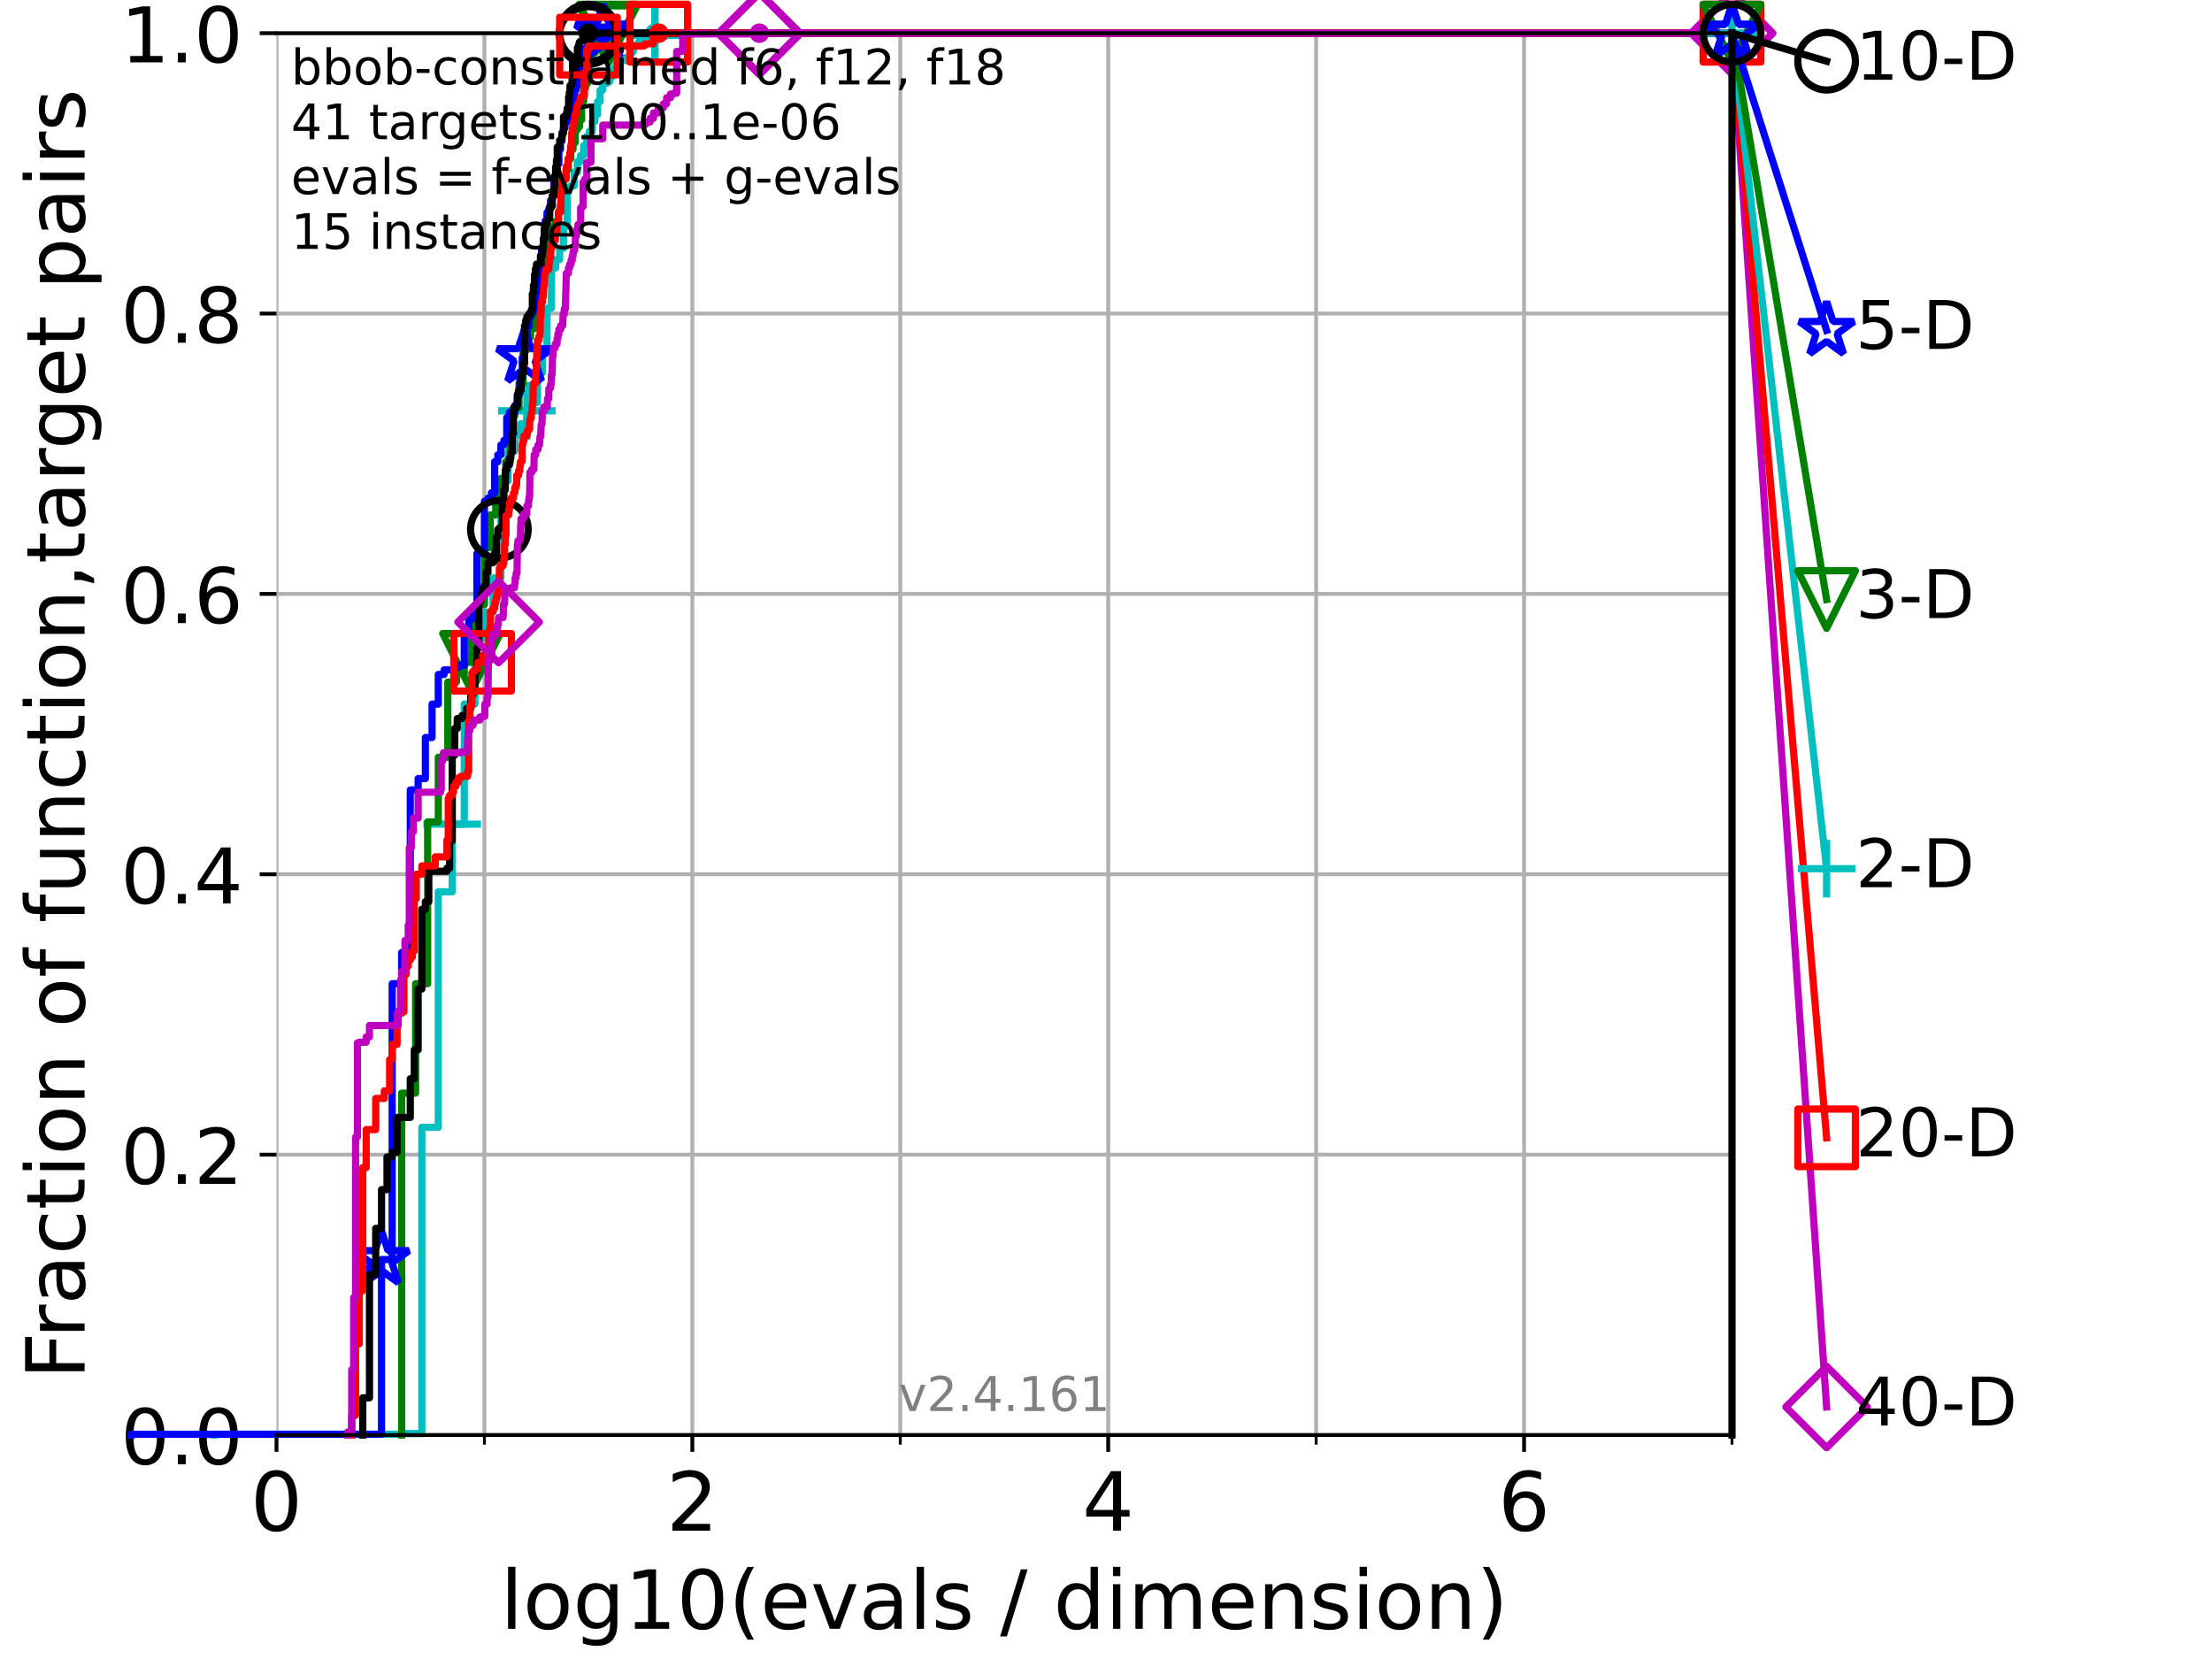 <?xml version="1.0" encoding="utf-8" standalone="no"?>
<!DOCTYPE svg PUBLIC "-//W3C//DTD SVG 1.1//EN"
  "http://www.w3.org/Graphics/SVG/1.1/DTD/svg11.dtd">
<!-- Created with matplotlib (https://matplotlib.org/) -->
<svg height="345.6pt" version="1.1" viewBox="0 0 460.8 345.6" width="460.8pt" xmlns="http://www.w3.org/2000/svg" xmlns:xlink="http://www.w3.org/1999/xlink">
 <defs>
  <style type="text/css">*{stroke-linecap:butt;stroke-linejoin:round;}</style>
 </defs>
 <g id="figure_1">
  <g id="patch_1">
   <path d="M 0 345.6 
L 460.8 345.6 
L 460.8 0 
L 0 0 
z
" style="fill:#ffffff;"/>
  </g>
  <g id="axes_1">
   <g id="patch_2">
    <path d="M 57.6 298.944 
L 360.806 298.944 
L 360.806 6.912 
L 57.6 6.912 
z
" style="fill:#ffffff;"/>
   </g>
   <g id="matplotlib.axis_1">
    <g id="xtick_1">
     <g id="line2d_1">
      <path clip-path="url(#p92a72875b0)" d="M 57.6 298.944 
L 57.6 6.912 
" style="fill:none;stroke:#b0b0b0;stroke-linecap:square;stroke-width:0.8;"/>
     </g>
     <g id="line2d_2">
      <defs>
       <path d="M 0 0 
L 0 3.5 
" id="ma4836a2015" style="stroke:#000000;stroke-width:0.8;"/>
      </defs>
      <g>
       <use style="stroke:#000000;stroke-width:0.8;" x="57.6" xlink:href="#ma4836a2015" y="298.944"/>
      </g>
     </g>
     <g id="text_1">
      <!-- 0 -->
      <g transform="translate(52.192 318.861)scale(0.17 -0.17)">
       <defs>
        <path d="M 31.781 66.406 
Q 24.172 66.406 20.328 58.906 
Q 16.5 51.422 16.5 36.375 
Q 16.5 21.391 20.328 13.891 
Q 24.172 6.391 31.781 6.391 
Q 39.453 6.391 43.281 13.891 
Q 47.125 21.391 47.125 36.375 
Q 47.125 51.422 43.281 58.906 
Q 39.453 66.406 31.781 66.406 
z
M 31.781 74.219 
Q 44.047 74.219 50.516 64.516 
Q 56.984 54.828 56.984 36.375 
Q 56.984 17.969 50.516 8.266 
Q 44.047 -1.422 31.781 -1.422 
Q 19.531 -1.422 13.062 8.266 
Q 6.594 17.969 6.594 36.375 
Q 6.594 54.828 13.062 64.516 
Q 19.531 74.219 31.781 74.219 
z
" id="DejaVuSans-48"/>
       </defs>
       <use xlink:href="#DejaVuSans-48"/>
      </g>
     </g>
    </g>
    <g id="xtick_2">
     <g id="line2d_3">
      <path clip-path="url(#p92a72875b0)" d="M 144.23 298.944 
L 144.23 6.912 
" style="fill:none;stroke:#b0b0b0;stroke-linecap:square;stroke-width:0.8;"/>
     </g>
     <g id="line2d_4">
      <g>
       <use style="stroke:#000000;stroke-width:0.8;" x="144.23" xlink:href="#ma4836a2015" y="298.944"/>
      </g>
     </g>
     <g id="text_2">
      <!-- 2 -->
      <g transform="translate(138.822 318.861)scale(0.17 -0.17)">
       <defs>
        <path d="M 19.188 8.297 
L 53.609 8.297 
L 53.609 0 
L 7.328 0 
L 7.328 8.297 
Q 12.938 14.109 22.625 23.891 
Q 32.328 33.688 34.812 36.531 
Q 39.547 41.844 41.422 45.531 
Q 43.312 49.219 43.312 52.781 
Q 43.312 58.594 39.234 62.25 
Q 35.156 65.922 28.609 65.922 
Q 23.969 65.922 18.812 64.312 
Q 13.672 62.703 7.812 59.422 
L 7.812 69.391 
Q 13.766 71.781 18.938 73 
Q 24.125 74.219 28.422 74.219 
Q 39.75 74.219 46.484 68.547 
Q 53.219 62.891 53.219 53.422 
Q 53.219 48.922 51.531 44.891 
Q 49.859 40.875 45.406 35.406 
Q 44.188 33.984 37.641 27.219 
Q 31.109 20.453 19.188 8.297 
z
" id="DejaVuSans-50"/>
       </defs>
       <use xlink:href="#DejaVuSans-50"/>
      </g>
     </g>
    </g>
    <g id="xtick_3">
     <g id="line2d_5">
      <path clip-path="url(#p92a72875b0)" d="M 230.861 298.944 
L 230.861 6.912 
" style="fill:none;stroke:#b0b0b0;stroke-linecap:square;stroke-width:0.8;"/>
     </g>
     <g id="line2d_6">
      <g>
       <use style="stroke:#000000;stroke-width:0.8;" x="230.861" xlink:href="#ma4836a2015" y="298.944"/>
      </g>
     </g>
     <g id="text_3">
      <!-- 4 -->
      <g transform="translate(225.453 318.861)scale(0.17 -0.17)">
       <defs>
        <path d="M 37.797 64.312 
L 12.891 25.391 
L 37.797 25.391 
z
M 35.203 72.906 
L 47.609 72.906 
L 47.609 25.391 
L 58.016 25.391 
L 58.016 17.188 
L 47.609 17.188 
L 47.609 0 
L 37.797 0 
L 37.797 17.188 
L 4.891 17.188 
L 4.891 26.703 
z
" id="DejaVuSans-52"/>
       </defs>
       <use xlink:href="#DejaVuSans-52"/>
      </g>
     </g>
    </g>
    <g id="xtick_4">
     <g id="line2d_7">
      <path clip-path="url(#p92a72875b0)" d="M 317.491 298.944 
L 317.491 6.912 
" style="fill:none;stroke:#b0b0b0;stroke-linecap:square;stroke-width:0.8;"/>
     </g>
     <g id="line2d_8">
      <g>
       <use style="stroke:#000000;stroke-width:0.8;" x="317.491" xlink:href="#ma4836a2015" y="298.944"/>
      </g>
     </g>
     <g id="text_4">
      <!-- 6 -->
      <g transform="translate(312.083 318.861)scale(0.17 -0.17)">
       <defs>
        <path d="M 33.016 40.375 
Q 26.375 40.375 22.484 35.828 
Q 18.609 31.297 18.609 23.391 
Q 18.609 15.531 22.484 10.953 
Q 26.375 6.391 33.016 6.391 
Q 39.656 6.391 43.531 10.953 
Q 47.406 15.531 47.406 23.391 
Q 47.406 31.297 43.531 35.828 
Q 39.656 40.375 33.016 40.375 
z
M 52.594 71.297 
L 52.594 62.312 
Q 48.875 64.062 45.094 64.984 
Q 41.312 65.922 37.594 65.922 
Q 27.828 65.922 22.672 59.328 
Q 17.531 52.734 16.797 39.406 
Q 19.672 43.656 24.016 45.922 
Q 28.375 48.188 33.594 48.188 
Q 44.578 48.188 50.953 41.516 
Q 57.328 34.859 57.328 23.391 
Q 57.328 12.156 50.688 5.359 
Q 44.047 -1.422 33.016 -1.422 
Q 20.359 -1.422 13.672 8.266 
Q 6.984 17.969 6.984 36.375 
Q 6.984 53.656 15.188 63.938 
Q 23.391 74.219 37.203 74.219 
Q 40.922 74.219 44.703 73.484 
Q 48.484 72.75 52.594 71.297 
z
" id="DejaVuSans-54"/>
       </defs>
       <use xlink:href="#DejaVuSans-54"/>
      </g>
     </g>
    </g>
    <g id="xtick_5">
     <g id="line2d_9">
      <path clip-path="url(#p92a72875b0)" d="M 100.915 298.944 
L 100.915 6.912 
" style="fill:none;stroke:#b0b0b0;stroke-linecap:square;stroke-width:0.8;"/>
     </g>
     <g id="line2d_10">
      <defs>
       <path d="M 0 0 
L 0 2 
" id="m30dc6b9d9c" style="stroke:#000000;stroke-width:0.6;"/>
      </defs>
      <g>
       <use style="stroke:#000000;stroke-width:0.6;" x="100.915" xlink:href="#m30dc6b9d9c" y="298.944"/>
      </g>
     </g>
    </g>
    <g id="xtick_6">
     <g id="line2d_11">
      <path clip-path="url(#p92a72875b0)" d="M 187.546 298.944 
L 187.546 6.912 
" style="fill:none;stroke:#b0b0b0;stroke-linecap:square;stroke-width:0.8;"/>
     </g>
     <g id="line2d_12">
      <g>
       <use style="stroke:#000000;stroke-width:0.6;" x="187.546" xlink:href="#m30dc6b9d9c" y="298.944"/>
      </g>
     </g>
    </g>
    <g id="xtick_7">
     <g id="line2d_13">
      <path clip-path="url(#p92a72875b0)" d="M 274.176 298.944 
L 274.176 6.912 
" style="fill:none;stroke:#b0b0b0;stroke-linecap:square;stroke-width:0.8;"/>
     </g>
     <g id="line2d_14">
      <g>
       <use style="stroke:#000000;stroke-width:0.6;" x="274.176" xlink:href="#m30dc6b9d9c" y="298.944"/>
      </g>
     </g>
    </g>
    <g id="xtick_8">
     <g id="line2d_15">
      <path clip-path="url(#p92a72875b0)" d="M 360.806 298.944 
L 360.806 6.912 
" style="fill:none;stroke:#b0b0b0;stroke-linecap:square;stroke-width:0.8;"/>
     </g>
     <g id="line2d_16">
      <g>
       <use style="stroke:#000000;stroke-width:0.6;" x="360.806" xlink:href="#m30dc6b9d9c" y="298.944"/>
      </g>
     </g>
    </g>
    <g id="text_5">
     <!-- log10(evals / dimension) -->
     <g transform="translate(104.239 339.314)scale(0.17 -0.17)">
      <defs>
       <path d="M 9.422 75.984 
L 18.406 75.984 
L 18.406 0 
L 9.422 0 
z
" id="DejaVuSans-108"/>
       <path d="M 30.609 48.391 
Q 23.391 48.391 19.188 42.75 
Q 14.984 37.109 14.984 27.297 
Q 14.984 17.484 19.156 11.844 
Q 23.344 6.203 30.609 6.203 
Q 37.797 6.203 41.984 11.859 
Q 46.188 17.531 46.188 27.297 
Q 46.188 37.016 41.984 42.703 
Q 37.797 48.391 30.609 48.391 
z
M 30.609 56 
Q 42.328 56 49.016 48.375 
Q 55.719 40.766 55.719 27.297 
Q 55.719 13.875 49.016 6.219 
Q 42.328 -1.422 30.609 -1.422 
Q 18.844 -1.422 12.172 6.219 
Q 5.516 13.875 5.516 27.297 
Q 5.516 40.766 12.172 48.375 
Q 18.844 56 30.609 56 
z
" id="DejaVuSans-111"/>
       <path d="M 45.406 27.984 
Q 45.406 37.75 41.375 43.109 
Q 37.359 48.484 30.078 48.484 
Q 22.859 48.484 18.828 43.109 
Q 14.797 37.75 14.797 27.984 
Q 14.797 18.266 18.828 12.891 
Q 22.859 7.516 30.078 7.516 
Q 37.359 7.516 41.375 12.891 
Q 45.406 18.266 45.406 27.984 
z
M 54.391 6.781 
Q 54.391 -7.172 48.188 -13.984 
Q 42 -20.797 29.203 -20.797 
Q 24.469 -20.797 20.266 -20.094 
Q 16.062 -19.391 12.109 -17.922 
L 12.109 -9.188 
Q 16.062 -11.328 19.922 -12.344 
Q 23.781 -13.375 27.781 -13.375 
Q 36.625 -13.375 41.016 -8.766 
Q 45.406 -4.156 45.406 5.172 
L 45.406 9.625 
Q 42.625 4.781 38.281 2.391 
Q 33.938 0 27.875 0 
Q 17.828 0 11.672 7.656 
Q 5.516 15.328 5.516 27.984 
Q 5.516 40.672 11.672 48.328 
Q 17.828 56 27.875 56 
Q 33.938 56 38.281 53.609 
Q 42.625 51.219 45.406 46.391 
L 45.406 54.688 
L 54.391 54.688 
z
" id="DejaVuSans-103"/>
       <path d="M 12.406 8.297 
L 28.516 8.297 
L 28.516 63.922 
L 10.984 60.406 
L 10.984 69.391 
L 28.422 72.906 
L 38.281 72.906 
L 38.281 8.297 
L 54.391 8.297 
L 54.391 0 
L 12.406 0 
z
" id="DejaVuSans-49"/>
       <path d="M 31 75.875 
Q 24.469 64.656 21.281 53.656 
Q 18.109 42.672 18.109 31.391 
Q 18.109 20.125 21.312 9.062 
Q 24.516 -2 31 -13.188 
L 23.188 -13.188 
Q 15.875 -1.703 12.234 9.375 
Q 8.594 20.453 8.594 31.391 
Q 8.594 42.281 12.203 53.312 
Q 15.828 64.359 23.188 75.875 
z
" id="DejaVuSans-40"/>
       <path d="M 56.203 29.594 
L 56.203 25.203 
L 14.891 25.203 
Q 15.484 15.922 20.484 11.062 
Q 25.484 6.203 34.422 6.203 
Q 39.594 6.203 44.453 7.469 
Q 49.312 8.734 54.109 11.281 
L 54.109 2.781 
Q 49.266 0.734 44.188 -0.344 
Q 39.109 -1.422 33.891 -1.422 
Q 20.797 -1.422 13.156 6.188 
Q 5.516 13.812 5.516 26.812 
Q 5.516 40.234 12.766 48.109 
Q 20.016 56 32.328 56 
Q 43.359 56 49.781 48.891 
Q 56.203 41.797 56.203 29.594 
z
M 47.219 32.234 
Q 47.125 39.594 43.094 43.984 
Q 39.062 48.391 32.422 48.391 
Q 24.906 48.391 20.391 44.141 
Q 15.875 39.891 15.188 32.172 
z
" id="DejaVuSans-101"/>
       <path d="M 2.984 54.688 
L 12.5 54.688 
L 29.594 8.797 
L 46.688 54.688 
L 56.203 54.688 
L 35.688 0 
L 23.484 0 
z
" id="DejaVuSans-118"/>
       <path d="M 34.281 27.484 
Q 23.391 27.484 19.188 25 
Q 14.984 22.516 14.984 16.5 
Q 14.984 11.719 18.141 8.906 
Q 21.297 6.109 26.703 6.109 
Q 34.188 6.109 38.703 11.406 
Q 43.219 16.703 43.219 25.484 
L 43.219 27.484 
z
M 52.203 31.203 
L 52.203 0 
L 43.219 0 
L 43.219 8.297 
Q 40.141 3.328 35.547 0.953 
Q 30.953 -1.422 24.312 -1.422 
Q 15.922 -1.422 10.953 3.297 
Q 6 8.016 6 15.922 
Q 6 25.141 12.172 29.828 
Q 18.359 34.516 30.609 34.516 
L 43.219 34.516 
L 43.219 35.406 
Q 43.219 41.609 39.141 45 
Q 35.062 48.391 27.688 48.391 
Q 23 48.391 18.547 47.266 
Q 14.109 46.141 10.016 43.891 
L 10.016 52.203 
Q 14.938 54.109 19.578 55.047 
Q 24.219 56 28.609 56 
Q 40.484 56 46.344 49.844 
Q 52.203 43.703 52.203 31.203 
z
" id="DejaVuSans-97"/>
       <path d="M 44.281 53.078 
L 44.281 44.578 
Q 40.484 46.531 36.375 47.5 
Q 32.281 48.484 27.875 48.484 
Q 21.188 48.484 17.844 46.438 
Q 14.5 44.391 14.5 40.281 
Q 14.5 37.156 16.891 35.375 
Q 19.281 33.594 26.516 31.984 
L 29.594 31.297 
Q 39.156 29.25 43.188 25.516 
Q 47.219 21.781 47.219 15.094 
Q 47.219 7.469 41.188 3.016 
Q 35.156 -1.422 24.609 -1.422 
Q 20.219 -1.422 15.453 -0.562 
Q 10.688 0.297 5.422 2 
L 5.422 11.281 
Q 10.406 8.688 15.234 7.391 
Q 20.062 6.109 24.812 6.109 
Q 31.156 6.109 34.562 8.281 
Q 37.984 10.453 37.984 14.406 
Q 37.984 18.062 35.516 20.016 
Q 33.062 21.969 24.703 23.781 
L 21.578 24.516 
Q 13.234 26.266 9.516 29.906 
Q 5.812 33.547 5.812 39.891 
Q 5.812 47.609 11.281 51.797 
Q 16.75 56 26.812 56 
Q 31.781 56 36.172 55.266 
Q 40.578 54.547 44.281 53.078 
z
" id="DejaVuSans-115"/>
       <path id="DejaVuSans-32"/>
       <path d="M 25.391 72.906 
L 33.688 72.906 
L 8.297 -9.281 
L 0 -9.281 
z
" id="DejaVuSans-47"/>
       <path d="M 45.406 46.391 
L 45.406 75.984 
L 54.391 75.984 
L 54.391 0 
L 45.406 0 
L 45.406 8.203 
Q 42.578 3.328 38.25 0.953 
Q 33.938 -1.422 27.875 -1.422 
Q 17.969 -1.422 11.734 6.484 
Q 5.516 14.406 5.516 27.297 
Q 5.516 40.188 11.734 48.094 
Q 17.969 56 27.875 56 
Q 33.938 56 38.25 53.625 
Q 42.578 51.266 45.406 46.391 
z
M 14.797 27.297 
Q 14.797 17.391 18.875 11.75 
Q 22.953 6.109 30.078 6.109 
Q 37.203 6.109 41.297 11.75 
Q 45.406 17.391 45.406 27.297 
Q 45.406 37.203 41.297 42.844 
Q 37.203 48.484 30.078 48.484 
Q 22.953 48.484 18.875 42.844 
Q 14.797 37.203 14.797 27.297 
z
" id="DejaVuSans-100"/>
       <path d="M 9.422 54.688 
L 18.406 54.688 
L 18.406 0 
L 9.422 0 
z
M 9.422 75.984 
L 18.406 75.984 
L 18.406 64.594 
L 9.422 64.594 
z
" id="DejaVuSans-105"/>
       <path d="M 52 44.188 
Q 55.375 50.25 60.062 53.125 
Q 64.75 56 71.094 56 
Q 79.641 56 84.281 50.016 
Q 88.922 44.047 88.922 33.016 
L 88.922 0 
L 79.891 0 
L 79.891 32.719 
Q 79.891 40.578 77.094 44.375 
Q 74.312 48.188 68.609 48.188 
Q 61.625 48.188 57.562 43.547 
Q 53.516 38.922 53.516 30.906 
L 53.516 0 
L 44.484 0 
L 44.484 32.719 
Q 44.484 40.625 41.703 44.406 
Q 38.922 48.188 33.109 48.188 
Q 26.219 48.188 22.156 43.531 
Q 18.109 38.875 18.109 30.906 
L 18.109 0 
L 9.078 0 
L 9.078 54.688 
L 18.109 54.688 
L 18.109 46.188 
Q 21.188 51.219 25.484 53.609 
Q 29.781 56 35.688 56 
Q 41.656 56 45.828 52.969 
Q 50 49.953 52 44.188 
z
" id="DejaVuSans-109"/>
       <path d="M 54.891 33.016 
L 54.891 0 
L 45.906 0 
L 45.906 32.719 
Q 45.906 40.484 42.875 44.328 
Q 39.844 48.188 33.797 48.188 
Q 26.516 48.188 22.312 43.547 
Q 18.109 38.922 18.109 30.906 
L 18.109 0 
L 9.078 0 
L 9.078 54.688 
L 18.109 54.688 
L 18.109 46.188 
Q 21.344 51.125 25.703 53.562 
Q 30.078 56 35.797 56 
Q 45.219 56 50.047 50.172 
Q 54.891 44.344 54.891 33.016 
z
" id="DejaVuSans-110"/>
       <path d="M 8.016 75.875 
L 15.828 75.875 
Q 23.141 64.359 26.781 53.312 
Q 30.422 42.281 30.422 31.391 
Q 30.422 20.453 26.781 9.375 
Q 23.141 -1.703 15.828 -13.188 
L 8.016 -13.188 
Q 14.5 -2 17.703 9.062 
Q 20.906 20.125 20.906 31.391 
Q 20.906 42.672 17.703 53.656 
Q 14.5 64.656 8.016 75.875 
z
" id="DejaVuSans-41"/>
      </defs>
      <use xlink:href="#DejaVuSans-108"/>
      <use x="27.783" xlink:href="#DejaVuSans-111"/>
      <use x="88.965" xlink:href="#DejaVuSans-103"/>
      <use x="152.441" xlink:href="#DejaVuSans-49"/>
      <use x="216.064" xlink:href="#DejaVuSans-48"/>
      <use x="279.688" xlink:href="#DejaVuSans-40"/>
      <use x="318.701" xlink:href="#DejaVuSans-101"/>
      <use x="380.225" xlink:href="#DejaVuSans-118"/>
      <use x="439.404" xlink:href="#DejaVuSans-97"/>
      <use x="500.684" xlink:href="#DejaVuSans-108"/>
      <use x="528.467" xlink:href="#DejaVuSans-115"/>
      <use x="580.566" xlink:href="#DejaVuSans-32"/>
      <use x="612.354" xlink:href="#DejaVuSans-47"/>
      <use x="646.045" xlink:href="#DejaVuSans-32"/>
      <use x="677.832" xlink:href="#DejaVuSans-100"/>
      <use x="741.309" xlink:href="#DejaVuSans-105"/>
      <use x="769.092" xlink:href="#DejaVuSans-109"/>
      <use x="866.504" xlink:href="#DejaVuSans-101"/>
      <use x="928.027" xlink:href="#DejaVuSans-110"/>
      <use x="991.406" xlink:href="#DejaVuSans-115"/>
      <use x="1043.506" xlink:href="#DejaVuSans-105"/>
      <use x="1071.289" xlink:href="#DejaVuSans-111"/>
      <use x="1132.471" xlink:href="#DejaVuSans-110"/>
      <use x="1195.85" xlink:href="#DejaVuSans-41"/>
     </g>
    </g>
   </g>
   <g id="matplotlib.axis_2">
    <g id="ytick_1">
     <g id="line2d_17">
      <path clip-path="url(#p92a72875b0)" d="M 57.6 298.944 
L 360.806 298.944 
" style="fill:none;stroke:#b0b0b0;stroke-linecap:square;stroke-width:0.8;"/>
     </g>
     <g id="line2d_18">
      <defs>
       <path d="M 0 0 
L -3.5 0 
" id="mfc0908d468" style="stroke:#000000;stroke-width:0.8;"/>
      </defs>
      <g>
       <use style="stroke:#000000;stroke-width:0.8;" x="57.6" xlink:href="#mfc0908d468" y="298.944"/>
      </g>
     </g>
     <g id="text_6">
      <!-- 0.0 -->
      <g transform="translate(25.155 305.023)scale(0.16 -0.16)">
       <defs>
        <path d="M 10.688 12.406 
L 21 12.406 
L 21 0 
L 10.688 0 
z
" id="DejaVuSans-46"/>
       </defs>
       <use xlink:href="#DejaVuSans-48"/>
       <use x="63.623" xlink:href="#DejaVuSans-46"/>
       <use x="95.41" xlink:href="#DejaVuSans-48"/>
      </g>
     </g>
    </g>
    <g id="ytick_2">
     <g id="line2d_19">
      <path clip-path="url(#p92a72875b0)" d="M 57.6 240.538 
L 360.806 240.538 
" style="fill:none;stroke:#b0b0b0;stroke-linecap:square;stroke-width:0.8;"/>
     </g>
     <g id="line2d_20">
      <g>
       <use style="stroke:#000000;stroke-width:0.8;" x="57.6" xlink:href="#mfc0908d468" y="240.538"/>
      </g>
     </g>
     <g id="text_7">
      <!-- 0.2 -->
      <g transform="translate(25.155 246.616)scale(0.16 -0.16)">
       <use xlink:href="#DejaVuSans-48"/>
       <use x="63.623" xlink:href="#DejaVuSans-46"/>
       <use x="95.41" xlink:href="#DejaVuSans-50"/>
      </g>
     </g>
    </g>
    <g id="ytick_3">
     <g id="line2d_21">
      <path clip-path="url(#p92a72875b0)" d="M 57.6 182.131 
L 360.806 182.131 
" style="fill:none;stroke:#b0b0b0;stroke-linecap:square;stroke-width:0.8;"/>
     </g>
     <g id="line2d_22">
      <g>
       <use style="stroke:#000000;stroke-width:0.8;" x="57.6" xlink:href="#mfc0908d468" y="182.131"/>
      </g>
     </g>
     <g id="text_8">
      <!-- 0.4 -->
      <g transform="translate(25.155 188.21)scale(0.16 -0.16)">
       <use xlink:href="#DejaVuSans-48"/>
       <use x="63.623" xlink:href="#DejaVuSans-46"/>
       <use x="95.41" xlink:href="#DejaVuSans-52"/>
      </g>
     </g>
    </g>
    <g id="ytick_4">
     <g id="line2d_23">
      <path clip-path="url(#p92a72875b0)" d="M 57.6 123.725 
L 360.806 123.725 
" style="fill:none;stroke:#b0b0b0;stroke-linecap:square;stroke-width:0.8;"/>
     </g>
     <g id="line2d_24">
      <g>
       <use style="stroke:#000000;stroke-width:0.8;" x="57.6" xlink:href="#mfc0908d468" y="123.725"/>
      </g>
     </g>
     <g id="text_9">
      <!-- 0.6 -->
      <g transform="translate(25.155 129.804)scale(0.16 -0.16)">
       <use xlink:href="#DejaVuSans-48"/>
       <use x="63.623" xlink:href="#DejaVuSans-46"/>
       <use x="95.41" xlink:href="#DejaVuSans-54"/>
      </g>
     </g>
    </g>
    <g id="ytick_5">
     <g id="line2d_25">
      <path clip-path="url(#p92a72875b0)" d="M 57.6 65.318 
L 360.806 65.318 
" style="fill:none;stroke:#b0b0b0;stroke-linecap:square;stroke-width:0.8;"/>
     </g>
     <g id="line2d_26">
      <g>
       <use style="stroke:#000000;stroke-width:0.8;" x="57.6" xlink:href="#mfc0908d468" y="65.318"/>
      </g>
     </g>
     <g id="text_10">
      <!-- 0.8 -->
      <g transform="translate(25.155 71.397)scale(0.16 -0.16)">
       <defs>
        <path d="M 31.781 34.625 
Q 24.75 34.625 20.719 30.859 
Q 16.703 27.094 16.703 20.516 
Q 16.703 13.922 20.719 10.156 
Q 24.75 6.391 31.781 6.391 
Q 38.812 6.391 42.859 10.172 
Q 46.922 13.969 46.922 20.516 
Q 46.922 27.094 42.891 30.859 
Q 38.875 34.625 31.781 34.625 
z
M 21.922 38.812 
Q 15.578 40.375 12.031 44.719 
Q 8.5 49.078 8.5 55.328 
Q 8.5 64.062 14.719 69.141 
Q 20.953 74.219 31.781 74.219 
Q 42.672 74.219 48.875 69.141 
Q 55.078 64.062 55.078 55.328 
Q 55.078 49.078 51.531 44.719 
Q 48 40.375 41.703 38.812 
Q 48.828 37.156 52.797 32.312 
Q 56.781 27.484 56.781 20.516 
Q 56.781 9.906 50.312 4.234 
Q 43.844 -1.422 31.781 -1.422 
Q 19.734 -1.422 13.25 4.234 
Q 6.781 9.906 6.781 20.516 
Q 6.781 27.484 10.781 32.312 
Q 14.797 37.156 21.922 38.812 
z
M 18.312 54.391 
Q 18.312 48.734 21.844 45.562 
Q 25.391 42.391 31.781 42.391 
Q 38.141 42.391 41.719 45.562 
Q 45.312 48.734 45.312 54.391 
Q 45.312 60.062 41.719 63.234 
Q 38.141 66.406 31.781 66.406 
Q 25.391 66.406 21.844 63.234 
Q 18.312 60.062 18.312 54.391 
z
" id="DejaVuSans-56"/>
       </defs>
       <use xlink:href="#DejaVuSans-48"/>
       <use x="63.623" xlink:href="#DejaVuSans-46"/>
       <use x="95.41" xlink:href="#DejaVuSans-56"/>
      </g>
     </g>
    </g>
    <g id="ytick_6">
     <g id="line2d_27">
      <path clip-path="url(#p92a72875b0)" d="M 57.6 6.912 
L 360.806 6.912 
" style="fill:none;stroke:#b0b0b0;stroke-linecap:square;stroke-width:0.8;"/>
     </g>
     <g id="line2d_28">
      <g>
       <use style="stroke:#000000;stroke-width:0.8;" x="57.6" xlink:href="#mfc0908d468" y="6.912"/>
      </g>
     </g>
     <g id="text_11">
      <!-- 1.0 -->
      <g transform="translate(25.155 12.991)scale(0.16 -0.16)">
       <use xlink:href="#DejaVuSans-49"/>
       <use x="63.623" xlink:href="#DejaVuSans-46"/>
       <use x="95.41" xlink:href="#DejaVuSans-48"/>
      </g>
     </g>
    </g>
    <g id="text_12">
     <!-- Fraction of function,target pairs -->
     <g transform="translate(17.62 287.313)rotate(-90)scale(0.17 -0.17)">
      <defs>
       <path d="M 9.812 72.906 
L 51.703 72.906 
L 51.703 64.594 
L 19.672 64.594 
L 19.672 43.109 
L 48.578 43.109 
L 48.578 34.812 
L 19.672 34.812 
L 19.672 0 
L 9.812 0 
z
" id="DejaVuSans-70"/>
       <path d="M 41.109 46.297 
Q 39.594 47.172 37.812 47.578 
Q 36.031 48 33.891 48 
Q 26.266 48 22.188 43.047 
Q 18.109 38.094 18.109 28.812 
L 18.109 0 
L 9.078 0 
L 9.078 54.688 
L 18.109 54.688 
L 18.109 46.188 
Q 20.953 51.172 25.484 53.578 
Q 30.031 56 36.531 56 
Q 37.453 56 38.578 55.875 
Q 39.703 55.766 41.062 55.516 
z
" id="DejaVuSans-114"/>
       <path d="M 48.781 52.594 
L 48.781 44.188 
Q 44.969 46.297 41.141 47.344 
Q 37.312 48.391 33.406 48.391 
Q 24.656 48.391 19.812 42.844 
Q 14.984 37.312 14.984 27.297 
Q 14.984 17.281 19.812 11.734 
Q 24.656 6.203 33.406 6.203 
Q 37.312 6.203 41.141 7.25 
Q 44.969 8.297 48.781 10.406 
L 48.781 2.094 
Q 45.016 0.344 40.984 -0.531 
Q 36.969 -1.422 32.422 -1.422 
Q 20.062 -1.422 12.781 6.344 
Q 5.516 14.109 5.516 27.297 
Q 5.516 40.672 12.859 48.328 
Q 20.219 56 33.016 56 
Q 37.156 56 41.109 55.141 
Q 45.062 54.297 48.781 52.594 
z
" id="DejaVuSans-99"/>
       <path d="M 18.312 70.219 
L 18.312 54.688 
L 36.812 54.688 
L 36.812 47.703 
L 18.312 47.703 
L 18.312 18.016 
Q 18.312 11.328 20.141 9.422 
Q 21.969 7.516 27.594 7.516 
L 36.812 7.516 
L 36.812 0 
L 27.594 0 
Q 17.188 0 13.234 3.875 
Q 9.281 7.766 9.281 18.016 
L 9.281 47.703 
L 2.688 47.703 
L 2.688 54.688 
L 9.281 54.688 
L 9.281 70.219 
z
" id="DejaVuSans-116"/>
       <path d="M 37.109 75.984 
L 37.109 68.5 
L 28.516 68.5 
Q 23.688 68.5 21.797 66.547 
Q 19.922 64.594 19.922 59.516 
L 19.922 54.688 
L 34.719 54.688 
L 34.719 47.703 
L 19.922 47.703 
L 19.922 0 
L 10.891 0 
L 10.891 47.703 
L 2.297 47.703 
L 2.297 54.688 
L 10.891 54.688 
L 10.891 58.5 
Q 10.891 67.625 15.141 71.797 
Q 19.391 75.984 28.609 75.984 
z
" id="DejaVuSans-102"/>
       <path d="M 8.5 21.578 
L 8.5 54.688 
L 17.484 54.688 
L 17.484 21.922 
Q 17.484 14.156 20.5 10.266 
Q 23.531 6.391 29.594 6.391 
Q 36.859 6.391 41.078 11.031 
Q 45.312 15.672 45.312 23.688 
L 45.312 54.688 
L 54.297 54.688 
L 54.297 0 
L 45.312 0 
L 45.312 8.406 
Q 42.047 3.422 37.719 1 
Q 33.406 -1.422 27.688 -1.422 
Q 18.266 -1.422 13.375 4.438 
Q 8.5 10.297 8.5 21.578 
z
M 31.109 56 
z
" id="DejaVuSans-117"/>
       <path d="M 11.719 12.406 
L 22.016 12.406 
L 22.016 4 
L 14.016 -11.625 
L 7.719 -11.625 
L 11.719 4 
z
" id="DejaVuSans-44"/>
       <path d="M 18.109 8.203 
L 18.109 -20.797 
L 9.078 -20.797 
L 9.078 54.688 
L 18.109 54.688 
L 18.109 46.391 
Q 20.953 51.266 25.266 53.625 
Q 29.594 56 35.594 56 
Q 45.562 56 51.781 48.094 
Q 58.016 40.188 58.016 27.297 
Q 58.016 14.406 51.781 6.484 
Q 45.562 -1.422 35.594 -1.422 
Q 29.594 -1.422 25.266 0.953 
Q 20.953 3.328 18.109 8.203 
z
M 48.688 27.297 
Q 48.688 37.203 44.609 42.844 
Q 40.531 48.484 33.406 48.484 
Q 26.266 48.484 22.188 42.844 
Q 18.109 37.203 18.109 27.297 
Q 18.109 17.391 22.188 11.75 
Q 26.266 6.109 33.406 6.109 
Q 40.531 6.109 44.609 11.75 
Q 48.688 17.391 48.688 27.297 
z
" id="DejaVuSans-112"/>
      </defs>
      <use xlink:href="#DejaVuSans-70"/>
      <use x="50.27" xlink:href="#DejaVuSans-114"/>
      <use x="91.383" xlink:href="#DejaVuSans-97"/>
      <use x="152.662" xlink:href="#DejaVuSans-99"/>
      <use x="207.643" xlink:href="#DejaVuSans-116"/>
      <use x="246.852" xlink:href="#DejaVuSans-105"/>
      <use x="274.635" xlink:href="#DejaVuSans-111"/>
      <use x="335.816" xlink:href="#DejaVuSans-110"/>
      <use x="399.195" xlink:href="#DejaVuSans-32"/>
      <use x="430.982" xlink:href="#DejaVuSans-111"/>
      <use x="492.164" xlink:href="#DejaVuSans-102"/>
      <use x="527.369" xlink:href="#DejaVuSans-32"/>
      <use x="559.156" xlink:href="#DejaVuSans-102"/>
      <use x="594.361" xlink:href="#DejaVuSans-117"/>
      <use x="657.74" xlink:href="#DejaVuSans-110"/>
      <use x="721.119" xlink:href="#DejaVuSans-99"/>
      <use x="776.1" xlink:href="#DejaVuSans-116"/>
      <use x="815.309" xlink:href="#DejaVuSans-105"/>
      <use x="843.092" xlink:href="#DejaVuSans-111"/>
      <use x="904.273" xlink:href="#DejaVuSans-110"/>
      <use x="967.652" xlink:href="#DejaVuSans-44"/>
      <use x="999.439" xlink:href="#DejaVuSans-116"/>
      <use x="1038.648" xlink:href="#DejaVuSans-97"/>
      <use x="1099.928" xlink:href="#DejaVuSans-114"/>
      <use x="1139.291" xlink:href="#DejaVuSans-103"/>
      <use x="1202.768" xlink:href="#DejaVuSans-101"/>
      <use x="1264.291" xlink:href="#DejaVuSans-116"/>
      <use x="1303.5" xlink:href="#DejaVuSans-32"/>
      <use x="1335.287" xlink:href="#DejaVuSans-112"/>
      <use x="1398.764" xlink:href="#DejaVuSans-97"/>
      <use x="1460.043" xlink:href="#DejaVuSans-105"/>
      <use x="1487.826" xlink:href="#DejaVuSans-114"/>
      <use x="1528.939" xlink:href="#DejaVuSans-115"/>
     </g>
    </g>
   </g>
   <g id="line2d_29">
    <defs>
     <path d="M 0 1.5 
C 0.398 1.5 0.779 1.342 1.061 1.061 
C 1.342 0.779 1.5 0.398 1.5 0 
C 1.5 -0.398 1.342 -0.779 1.061 -1.061 
C 0.779 -1.342 0.398 -1.5 0 -1.5 
C -0.398 -1.5 -0.779 -1.342 -1.061 -1.061 
C -1.342 -0.779 -1.5 -0.398 -1.5 0 
C -1.5 0.398 -1.342 0.779 -1.061 1.061 
C -0.779 1.342 -0.398 1.5 0 1.5 
z
" id="m237ac7c72d" style="stroke:#00bfbf;"/>
    </defs>
    <g>
     <use style="fill:#00bfbf;stroke:#00bfbf;" x="136.414" xlink:href="#m237ac7c72d" y="6.912"/>
     <use style="fill:#00bfbf;stroke:#00bfbf;" x="136.414" xlink:href="#m237ac7c72d" y="6.912"/>
    </g>
   </g>
   <g id="line2d_30">
    <path d="M 44.561 298.944 
L 44.561 298.786 
L 83.678 298.786 
L 83.678 298.627 
L 87.876 298.627 
L 87.876 234.839 
L 91.306 234.839 
L 91.306 185.772 
L 94.206 185.772 
L 94.206 171.685 
L 96.718 171.685 
L 96.718 146.676 
L 98.933 146.676 
L 98.933 132.905 
L 100.915 132.905 
L 100.915 127.524 
L 102.708 127.524 
L 102.708 120.401 
L 104.345 120.401 
L 104.345 100.141 
L 105.851 100.141 
L 105.851 93.968 
L 107.245 93.968 
L 107.245 90.644 
L 108.543 90.644 
L 108.543 88.269 
L 109.757 88.269 
L 109.757 85.579 
L 110.897 85.579 
L 110.897 83.838 
L 111.972 83.838 
L 111.972 77.664 
L 112.989 77.664 
L 112.989 73.074 
L 113.954 73.074 
L 113.954 64.21 
L 114.872 64.21 
L 114.872 55.821 
L 115.747 55.821 
L 115.747 54.08 
L 116.584 54.08 
L 116.584 51.706 
L 117.384 51.706 
L 117.384 47.116 
L 118.152 47.116 
L 118.152 39.043 
L 118.89 39.043 
L 118.89 38.727 
L 119.6 38.727 
L 119.6 35.878 
L 120.284 35.878 
L 120.284 33.662 
L 120.944 33.662 
L 120.944 32.396 
L 121.582 32.396 
L 121.582 30.338 
L 122.199 30.338 
L 122.199 28.438 
L 122.796 28.438 
L 122.796 27.33 
L 123.375 27.33 
L 123.375 25.273 
L 123.936 25.273 
L 123.936 23.848 
L 124.482 23.848 
L 124.482 21.157 
L 125.012 21.157 
L 125.012 18.783 
L 125.527 18.783 
L 125.527 17.359 
L 126.517 17.359 
L 126.517 17.042 
L 126.994 17.042 
L 126.994 16.092 
L 127.458 16.092 
L 127.458 14.668 
L 127.911 14.668 
L 127.911 14.193 
L 128.354 14.193 
L 128.354 13.243 
L 129.209 13.243 
L 129.209 12.768 
L 129.623 12.768 
L 129.623 12.61 
L 130.423 12.61 
L 130.423 11.977 
L 131.191 11.977 
L 131.191 11.186 
L 131.564 11.186 
L 131.564 10.711 
L 131.929 10.711 
L 131.929 9.603 
L 132.287 9.603 
L 132.287 9.445 
L 132.984 9.445 
L 132.984 8.811 
L 133.323 8.811 
L 133.323 8.02 
L 133.656 8.02 
L 133.656 7.703 
L 134.932 7.703 
L 134.932 7.387 
L 136.414 7.387 
L 136.414 6.912 
L 360.806 6.912 
" style="fill:none;stroke:#00bfbf;stroke-linecap:square;stroke-width:1.5;"/>
   </g>
   <g id="line2d_31">
    <defs>
     <path d="M -6 0 
L 6 0 
M 0 6 
L 0 -6 
" id="m90fa80b316" style="stroke:#00bfbf;stroke-width:1.5;"/>
    </defs>
    <g>
     <use style="fill-opacity:0;stroke:#00bfbf;stroke-width:1.5;" x="94.206" xlink:href="#m90fa80b316" y="171.685"/>
     <use style="fill-opacity:0;stroke:#00bfbf;stroke-width:1.5;" x="109.757" xlink:href="#m90fa80b316" y="85.579"/>
     <use style="fill-opacity:0;stroke:#00bfbf;stroke-width:1.5;" x="136.414" xlink:href="#m90fa80b316" y="7.387"/>
     <use style="fill-opacity:0;stroke:#00bfbf;stroke-width:1.5;" x="136.414" xlink:href="#m90fa80b316" y="6.912"/>
     <use style="fill-opacity:0;stroke:#00bfbf;stroke-width:1.5;" x="136.414" xlink:href="#m90fa80b316" y="6.912"/>
     <use style="fill-opacity:0;stroke:#00bfbf;stroke-width:1.5;" x="360.806" xlink:href="#m90fa80b316" y="6.912"/>
    </g>
   </g>
   <g id="line2d_32">
    <path style="fill:none;stroke:#00bfbf;stroke-linecap:square;stroke-width:1.5;"/>
    <g/>
   </g>
   <g id="line2d_33">
    <defs>
     <path d="M 0 1.5 
C 0.398 1.5 0.779 1.342 1.061 1.061 
C 1.342 0.779 1.5 0.398 1.5 0 
C 1.5 -0.398 1.342 -0.779 1.061 -1.061 
C 0.779 -1.342 0.398 -1.5 0 -1.5 
C -0.398 -1.5 -0.779 -1.342 -1.061 -1.061 
C -1.342 -0.779 -1.5 -0.398 -1.5 0 
C -1.5 0.398 -1.342 0.779 -1.061 1.061 
C -0.779 1.342 -0.398 1.5 0 1.5 
z
" id="meaf321418e" style="stroke:#008000;"/>
    </defs>
    <g>
     <use style="fill:#008000;stroke:#008000;" x="126.677" xlink:href="#meaf321418e" y="6.912"/>
     <use style="fill:#008000;stroke:#008000;" x="126.677" xlink:href="#meaf321418e" y="6.912"/>
    </g>
   </g>
   <g id="line2d_34">
    <path d="M 83.678 298.944 
L 83.678 227.717 
L 86.578 227.717 
L 86.578 204.924 
L 89.09 204.924 
L 89.09 171.21 
L 91.306 171.21 
L 91.306 157.756 
L 93.288 157.756 
L 93.288 142.086 
L 95.081 142.086 
L 95.081 140.186 
L 96.718 140.186 
L 96.718 137.97 
L 98.223 137.97 
L 98.223 130.056 
L 99.617 130.056 
L 99.617 125.941 
L 100.915 125.941 
L 100.915 114.07 
L 102.129 114.07 
L 102.129 107.263 
L 103.27 107.263 
L 103.27 102.99 
L 104.345 102.99 
L 104.345 99.666 
L 105.362 99.666 
L 105.362 96.184 
L 106.327 96.184 
L 106.327 86.528 
L 107.245 86.528 
L 107.245 84.945 
L 108.12 84.945 
L 108.12 79.88 
L 108.956 79.88 
L 108.956 72.916 
L 109.757 72.916 
L 109.757 70.225 
L 110.525 70.225 
L 110.525 68.484 
L 111.262 68.484 
L 111.262 66.585 
L 111.972 66.585 
L 111.972 60.253 
L 112.657 60.253 
L 112.657 58.671 
L 113.317 58.671 
L 113.317 56.138 
L 113.954 56.138 
L 113.954 49.174 
L 114.571 49.174 
L 114.571 47.432 
L 115.168 47.432 
L 115.168 47.116 
L 115.747 47.116 
L 115.747 46.166 
L 116.309 46.166 
L 116.309 44.108 
L 116.854 44.108 
L 116.854 39.835 
L 117.384 39.835 
L 117.384 37.302 
L 117.9 37.302 
L 117.9 35.245 
L 118.401 35.245 
L 118.401 33.029 
L 118.89 33.029 
L 118.89 31.129 
L 119.366 31.129 
L 119.366 29.705 
L 119.831 29.705 
L 119.831 27.014 
L 120.284 27.014 
L 120.284 26.381 
L 120.727 26.381 
L 120.727 24.956 
L 121.159 24.956 
L 121.159 21.157 
L 121.582 21.157 
L 121.582 18.308 
L 121.995 18.308 
L 121.995 17.359 
L 122.4 17.359 
L 122.4 16.092 
L 122.796 16.092 
L 122.796 13.243 
L 123.184 13.243 
L 123.184 11.344 
L 123.564 11.344 
L 123.564 11.027 
L 123.936 11.027 
L 123.936 10.236 
L 124.302 10.236 
L 124.302 9.603 
L 124.66 9.603 
L 124.66 9.445 
L 125.012 9.445 
L 125.012 8.653 
L 125.696 8.653 
L 125.696 8.337 
L 126.029 8.337 
L 126.029 8.178 
L 126.356 8.178 
L 126.356 7.229 
L 126.677 7.229 
L 126.677 6.912 
L 360.806 6.912 
" style="fill:none;stroke:#008000;stroke-linecap:square;stroke-width:1.5;"/>
   </g>
   <g id="line2d_35">
    <defs>
     <path d="M -0 6 
L 6 -6 
L -6 -6 
z
" id="m3342e99c5e" style="stroke:#008000;stroke-linejoin:miter;stroke-width:1.5;"/>
    </defs>
    <g>
     <use style="fill-opacity:0;stroke:#008000;stroke-linejoin:miter;stroke-width:1.5;" x="98.223" xlink:href="#m3342e99c5e" y="137.97"/>
     <use style="fill-opacity:0;stroke:#008000;stroke-linejoin:miter;stroke-width:1.5;" x="126.677" xlink:href="#m3342e99c5e" y="7.229"/>
     <use style="fill-opacity:0;stroke:#008000;stroke-linejoin:miter;stroke-width:1.5;" x="126.677" xlink:href="#m3342e99c5e" y="6.912"/>
     <use style="fill-opacity:0;stroke:#008000;stroke-linejoin:miter;stroke-width:1.5;" x="126.677" xlink:href="#m3342e99c5e" y="6.912"/>
     <use style="fill-opacity:0;stroke:#008000;stroke-linejoin:miter;stroke-width:1.5;" x="360.806" xlink:href="#m3342e99c5e" y="6.912"/>
    </g>
   </g>
   <g id="line2d_36">
    <path style="fill:none;stroke:#008000;stroke-linecap:square;stroke-width:1.5;"/>
    <g/>
   </g>
   <g id="line2d_37">
    <defs>
     <path d="M 0 1.5 
C 0.398 1.5 0.779 1.342 1.061 1.061 
C 1.342 0.779 1.5 0.398 1.5 0 
C 1.5 -0.398 1.342 -0.779 1.061 -1.061 
C 0.779 -1.342 0.398 -1.5 0 -1.5 
C -0.398 -1.5 -0.779 -1.342 -1.061 -1.061 
C -1.342 -0.779 -1.5 -0.398 -1.5 0 
C -1.5 0.398 -1.342 0.779 -1.061 1.061 
C -0.779 1.342 -0.398 1.5 0 1.5 
z
" id="m1f03f700b9" style="stroke:#0000ff;"/>
    </defs>
    <g>
     <use style="fill:#0000ff;stroke:#0000ff;" x="125.628" xlink:href="#m1f03f700b9" y="6.912"/>
     <use style="fill:#0000ff;stroke:#0000ff;" x="125.628" xlink:href="#m1f03f700b9" y="6.912"/>
    </g>
   </g>
   <g id="line2d_38">
    <path d="M 27.324 298.944 
L 27.324 298.786 
L 79.481 298.786 
L 79.481 262.381 
L 81.696 262.381 
L 81.696 204.924 
L 83.678 204.924 
L 83.678 198.434 
L 85.471 198.434 
L 85.471 164.562 
L 87.108 164.562 
L 87.108 162.188 
L 88.614 162.188 
L 88.614 153.64 
L 90.008 153.64 
L 90.008 146.676 
L 91.306 146.676 
L 91.306 140.503 
L 92.52 140.503 
L 92.52 139.553 
L 94.736 139.553 
L 94.736 138.92 
L 95.753 138.92 
L 95.753 138.603 
L 96.718 138.603 
L 96.718 131.481 
L 97.635 131.481 
L 97.635 128.948 
L 98.51 128.948 
L 98.51 126.574 
L 99.347 126.574 
L 99.347 115.336 
L 100.147 115.336 
L 100.147 115.178 
L 100.915 115.178 
L 100.915 104.414 
L 101.653 104.414 
L 101.653 103.781 
L 102.363 103.781 
L 102.363 102.673 
L 103.047 102.673 
L 103.047 96.184 
L 103.707 96.184 
L 103.707 94.759 
L 104.345 94.759 
L 104.345 92.701 
L 104.962 92.701 
L 104.962 91.752 
L 105.559 91.752 
L 105.559 87.003 
L 106.138 87.003 
L 106.138 85.895 
L 107.245 85.895 
L 107.245 84.471 
L 107.775 84.471 
L 107.775 82.096 
L 108.29 82.096 
L 108.29 78.772 
L 108.792 78.772 
L 108.792 74.499 
L 109.28 74.499 
L 109.28 70.858 
L 109.757 70.858 
L 109.757 68.009 
L 110.221 68.009 
L 110.221 65.952 
L 110.675 65.952 
L 110.675 65.002 
L 111.117 65.002 
L 111.117 64.052 
L 111.55 64.052 
L 111.55 61.678 
L 111.972 61.678 
L 111.972 58.512 
L 112.386 58.512 
L 112.386 55.821 
L 112.79 55.821 
L 112.79 52.181 
L 113.186 52.181 
L 113.186 49.648 
L 113.574 49.648 
L 113.574 46.008 
L 113.954 46.008 
L 113.954 44.267 
L 114.327 44.267 
L 114.327 43.475 
L 114.692 43.475 
L 114.692 41.734 
L 115.051 41.734 
L 115.051 40.785 
L 115.402 40.785 
L 115.402 36.827 
L 115.747 36.827 
L 115.747 35.561 
L 116.086 35.561 
L 116.086 34.137 
L 116.419 34.137 
L 116.419 31.129 
L 116.746 31.129 
L 116.746 29.388 
L 117.068 29.388 
L 117.068 27.647 
L 117.384 27.647 
L 117.384 26.697 
L 117.695 26.697 
L 117.695 25.589 
L 118.001 25.589 
L 118.001 25.273 
L 118.302 25.273 
L 118.302 24.798 
L 118.598 24.798 
L 118.598 23.373 
L 118.89 23.373 
L 118.89 23.215 
L 119.177 23.215 
L 119.177 21.316 
L 119.46 21.316 
L 119.46 20.841 
L 119.739 20.841 
L 119.739 18.783 
L 120.013 18.783 
L 120.013 17.834 
L 120.284 17.834 
L 120.284 16.251 
L 120.551 16.251 
L 120.551 15.301 
L 120.814 15.301 
L 120.814 14.826 
L 121.073 14.826 
L 121.073 13.402 
L 121.329 13.402 
L 121.329 13.243 
L 121.582 13.243 
L 121.582 10.711 
L 121.831 10.711 
L 121.831 10.078 
L 122.32 10.078 
L 122.32 9.603 
L 122.559 9.603 
L 122.559 8.02 
L 122.796 8.02 
L 122.796 7.545 
L 123.26 7.545 
L 123.26 7.07 
L 125.628 7.07 
L 125.628 6.912 
L 360.806 6.912 
L 360.806 6.912 
" style="fill:none;stroke:#0000ff;stroke-linecap:square;stroke-width:1.5;"/>
   </g>
   <g id="line2d_39">
    <defs>
     <path d="M 0 -6 
L -1.347 -1.854 
L -5.706 -1.854 
L -2.18 0.708 
L -3.527 4.854 
L -0 2.292 
L 3.527 4.854 
L 2.18 0.708 
L 5.706 -1.854 
L 1.347 -1.854 
z
" id="m7a688302ed" style="stroke:#0000ff;stroke-linejoin:bevel;stroke-width:1.5;"/>
    </defs>
    <g>
     <use style="fill-opacity:0;stroke:#0000ff;stroke-linejoin:bevel;stroke-width:1.5;" x="79.481" xlink:href="#m7a688302ed" y="262.381"/>
     <use style="fill-opacity:0;stroke:#0000ff;stroke-linejoin:bevel;stroke-width:1.5;" x="109.28" xlink:href="#m7a688302ed" y="74.499"/>
     <use style="fill-opacity:0;stroke:#0000ff;stroke-linejoin:bevel;stroke-width:1.5;" x="125.628" xlink:href="#m7a688302ed" y="7.07"/>
     <use style="fill-opacity:0;stroke:#0000ff;stroke-linejoin:bevel;stroke-width:1.5;" x="125.628" xlink:href="#m7a688302ed" y="6.912"/>
     <use style="fill-opacity:0;stroke:#0000ff;stroke-linejoin:bevel;stroke-width:1.5;" x="125.628" xlink:href="#m7a688302ed" y="6.912"/>
     <use style="fill-opacity:0;stroke:#0000ff;stroke-linejoin:bevel;stroke-width:1.5;" x="360.806" xlink:href="#m7a688302ed" y="6.912"/>
    </g>
   </g>
   <g id="line2d_40">
    <path style="fill:none;stroke:#0000ff;stroke-linecap:square;stroke-width:1.5;"/>
    <g/>
   </g>
   <g id="line2d_41">
    <defs>
     <path d="M 0 1.5 
C 0.398 1.5 0.779 1.342 1.061 1.061 
C 1.342 0.779 1.5 0.398 1.5 0 
C 1.5 -0.398 1.342 -0.779 1.061 -1.061 
C 0.779 -1.342 0.398 -1.5 0 -1.5 
C -0.398 -1.5 -0.779 -1.342 -1.061 -1.061 
C -1.342 -0.779 -1.5 -0.398 -1.5 0 
C -1.5 0.398 -1.342 0.779 -1.061 1.061 
C -0.779 1.342 -0.398 1.5 0 1.5 
z
" id="m2e9c79a5b7" style="stroke:#000000;"/>
    </defs>
    <g>
     <use style="stroke:#000000;" x="122.559" xlink:href="#m2e9c79a5b7" y="6.912"/>
     <use style="stroke:#000000;" x="122.559" xlink:href="#m2e9c79a5b7" y="6.912"/>
    </g>
   </g>
   <g id="line2d_42">
    <path d="M 75.575 298.944 
L 75.575 291.188 
L 76.969 291.188 
L 76.969 265.546 
L 78.267 265.546 
L 78.267 255.891 
L 79.481 255.891 
L 79.481 247.819 
L 80.621 247.819 
L 80.621 241.012 
L 81.696 241.012 
L 81.696 240.063 
L 82.713 240.063 
L 82.713 232.782 
L 85.471 232.782 
L 85.471 224.709 
L 86.307 224.709 
L 86.307 218.695 
L 87.108 218.695 
L 87.108 206.032 
L 87.876 206.032 
L 87.876 189.412 
L 88.614 189.412 
L 88.614 187.829 
L 89.324 187.829 
L 89.324 181.498 
L 93.099 181.498 
L 93.099 180.865 
L 93.66 180.865 
L 93.66 175.167 
L 94.206 175.167 
L 94.206 157.281 
L 94.736 157.281 
L 94.736 151.741 
L 95.251 151.741 
L 95.251 149.683 
L 96.241 149.683 
L 96.241 149.05 
L 97.182 149.05 
L 97.182 147.626 
L 98.078 147.626 
L 98.078 144.776 
L 98.51 144.776 
L 98.51 143.352 
L 98.933 143.352 
L 98.933 139.87 
L 99.347 139.87 
L 99.347 134.963 
L 99.751 134.963 
L 99.751 125.149 
L 100.147 125.149 
L 100.147 123.883 
L 100.535 123.883 
L 100.535 122.617 
L 100.915 122.617 
L 100.915 121.984 
L 101.288 121.984 
L 101.288 119.293 
L 101.653 119.293 
L 101.653 117.235 
L 102.708 117.235 
L 102.708 116.919 
L 103.047 116.919 
L 103.047 115.178 
L 103.38 115.178 
L 103.38 111.854 
L 103.707 111.854 
L 103.707 110.271 
L 104.029 110.271 
L 104.029 109.954 
L 104.345 109.954 
L 104.345 109.796 
L 104.656 109.796 
L 104.656 105.206 
L 104.962 105.206 
L 104.962 102.04 
L 105.263 102.04 
L 105.263 97.925 
L 105.559 97.925 
L 105.559 96.817 
L 106.138 96.817 
L 106.138 95.392 
L 106.421 95.392 
L 106.421 94.284 
L 106.699 94.284 
L 106.699 90.327 
L 106.974 90.327 
L 106.974 84.945 
L 107.512 84.945 
L 107.512 84.312 
L 107.775 84.312 
L 107.775 82.571 
L 108.034 82.571 
L 108.034 81.305 
L 108.543 81.305 
L 108.543 78.772 
L 108.792 78.772 
L 108.792 77.664 
L 109.038 77.664 
L 109.038 75.765 
L 109.28 75.765 
L 109.28 67.851 
L 109.52 67.851 
L 109.52 66.743 
L 109.757 66.743 
L 109.757 65.952 
L 110.221 65.952 
L 110.221 65.318 
L 110.675 65.318 
L 110.675 64.527 
L 110.897 64.527 
L 110.897 61.203 
L 111.117 61.203 
L 111.117 59.462 
L 111.335 59.462 
L 111.335 57.246 
L 111.55 57.246 
L 111.55 55.98 
L 111.762 55.98 
L 111.762 55.03 
L 112.589 55.03 
L 112.589 53.289 
L 112.989 53.289 
L 112.989 51.39 
L 113.186 51.39 
L 113.186 49.807 
L 113.381 49.807 
L 113.381 47.591 
L 113.574 47.591 
L 113.574 47.116 
L 113.765 47.116 
L 113.765 46.641 
L 113.954 46.641 
L 113.954 46.008 
L 114.142 46.008 
L 114.142 45.533 
L 114.51 45.533 
L 114.51 43.001 
L 115.051 43.001 
L 115.051 40.785 
L 115.402 40.785 
L 115.402 39.043 
L 115.576 39.043 
L 115.576 36.669 
L 115.747 36.669 
L 115.747 34.77 
L 115.918 34.77 
L 115.918 33.345 
L 116.086 33.345 
L 116.086 30.654 
L 116.419 30.654 
L 116.419 30.496 
L 116.584 30.496 
L 116.584 29.23 
L 116.908 29.23 
L 116.908 28.913 
L 117.068 28.913 
L 117.068 28.122 
L 117.227 28.122 
L 117.227 27.647 
L 117.384 27.647 
L 117.384 24.323 
L 117.849 24.323 
L 117.849 24.165 
L 118.001 24.165 
L 118.001 23.532 
L 118.152 23.532 
L 118.152 22.582 
L 118.451 22.582 
L 118.451 20.208 
L 118.598 20.208 
L 118.598 19.258 
L 118.745 19.258 
L 118.745 17.834 
L 119.034 17.834 
L 119.034 17.675 
L 119.177 17.675 
L 119.177 16.251 
L 119.46 16.251 
L 119.46 15.776 
L 119.6 15.776 
L 119.6 14.668 
L 119.876 14.668 
L 119.876 13.402 
L 120.013 13.402 
L 120.013 12.61 
L 120.149 12.61 
L 120.149 12.294 
L 120.284 12.294 
L 120.284 9.919 
L 120.551 9.919 
L 120.551 9.286 
L 120.683 9.286 
L 120.683 8.811 
L 120.814 8.811 
L 120.814 8.653 
L 121.073 8.653 
L 121.073 8.495 
L 121.456 8.495 
L 121.456 7.862 
L 121.831 7.862 
L 121.831 7.545 
L 122.44 7.545 
L 122.44 7.387 
L 122.559 7.387 
L 122.559 6.912 
L 360.806 6.912 
L 360.806 6.912 
" style="fill:none;stroke:#000000;stroke-linecap:square;stroke-width:1.5;"/>
   </g>
   <g id="line2d_43">
    <defs>
     <path d="M 0 6 
C 1.591 6 3.117 5.368 4.243 4.243 
C 5.368 3.117 6 1.591 6 0 
C 6 -1.591 5.368 -3.117 4.243 -4.243 
C 3.117 -5.368 1.591 -6 0 -6 
C -1.591 -6 -3.117 -5.368 -4.243 -4.243 
C -5.368 -3.117 -6 -1.591 -6 0 
C -6 1.591 -5.368 3.117 -4.243 4.243 
C -3.117 5.368 -1.591 6 0 6 
z
" id="mad1fa95940" style="stroke:#000000;stroke-width:1.5;"/>
    </defs>
    <g>
     <use style="fill-opacity:0;stroke:#000000;stroke-width:1.5;" x="104.029" xlink:href="#mad1fa95940" y="110.271"/>
     <use style="fill-opacity:0;stroke:#000000;stroke-width:1.5;" x="122.559" xlink:href="#mad1fa95940" y="7.387"/>
     <use style="fill-opacity:0;stroke:#000000;stroke-width:1.5;" x="122.559" xlink:href="#mad1fa95940" y="6.912"/>
     <use style="fill-opacity:0;stroke:#000000;stroke-width:1.5;" x="122.559" xlink:href="#mad1fa95940" y="6.912"/>
     <use style="fill-opacity:0;stroke:#000000;stroke-width:1.5;" x="360.806" xlink:href="#mad1fa95940" y="6.912"/>
    </g>
   </g>
   <g id="line2d_44">
    <path style="fill:none;stroke:#000000;stroke-linecap:square;stroke-width:1.5;"/>
    <g/>
   </g>
   <g id="line2d_45">
    <defs>
     <path d="M 0 1.5 
C 0.398 1.5 0.779 1.342 1.061 1.061 
C 1.342 0.779 1.5 0.398 1.5 0 
C 1.5 -0.398 1.342 -0.779 1.061 -1.061 
C 0.779 -1.342 0.398 -1.5 0 -1.5 
C -0.398 -1.5 -0.779 -1.342 -1.061 -1.061 
C -1.342 -0.779 -1.5 -0.398 -1.5 0 
C -1.5 0.398 -1.342 0.779 -1.061 1.061 
C -0.779 1.342 -0.398 1.5 0 1.5 
z
" id="mf0d29eee73" style="stroke:#ff0000;"/>
    </defs>
    <g>
     <use style="fill:#ff0000;stroke:#ff0000;" x="137.236" xlink:href="#mf0d29eee73" y="6.912"/>
     <use style="fill:#ff0000;stroke:#ff0000;" x="137.236" xlink:href="#mf0d29eee73" y="6.912"/>
    </g>
   </g>
   <g id="line2d_46">
    <path d="M 73.268 298.944 
L 73.268 294.829 
L 74.069 294.829 
L 74.069 279.95 
L 74.837 279.95 
L 74.837 268.87 
L 75.575 268.87 
L 75.575 243.228 
L 76.285 243.228 
L 76.285 235.314 
L 78.267 235.314 
L 78.267 228.825 
L 80.06 228.825 
L 80.06 227.242 
L 81.166 227.242 
L 81.166 220.752 
L 81.696 220.752 
L 81.696 217.587 
L 82.713 217.587 
L 82.713 211.097 
L 83.678 211.097 
L 83.678 210.78 
L 84.143 210.78 
L 84.143 203.025 
L 84.596 203.025 
L 84.596 201.283 
L 85.039 201.283 
L 85.039 200.017 
L 85.471 200.017 
L 85.471 199.384 
L 85.894 199.384 
L 85.894 198.118 
L 86.307 198.118 
L 86.307 187.196 
L 86.712 187.196 
L 86.712 182.131 
L 87.876 182.131 
L 87.876 180.39 
L 90.668 180.39 
L 90.668 178.491 
L 93.099 178.491 
L 93.099 175.008 
L 93.382 175.008 
L 93.382 166.303 
L 93.66 166.303 
L 93.66 165.67 
L 94.206 165.67 
L 94.206 165.037 
L 94.472 165.037 
L 94.472 163.77 
L 94.995 163.77 
L 94.995 162.979 
L 95.503 162.979 
L 95.503 162.029 
L 95.999 162.029 
L 95.999 161.713 
L 97.41 161.713 
L 97.41 160.763 
L 97.635 160.763 
L 97.635 150.158 
L 97.858 150.158 
L 97.858 146.992 
L 98.295 146.992 
L 98.295 140.186 
L 98.51 140.186 
L 98.51 139.87 
L 98.933 139.87 
L 98.933 139.553 
L 99.347 139.553 
L 99.347 139.237 
L 99.55 139.237 
L 99.55 137.97 
L 100.535 137.97 
L 100.535 136.546 
L 101.102 136.546 
L 101.102 135.913 
L 101.288 135.913 
L 101.288 135.754 
L 101.833 135.754 
L 101.833 131.639 
L 102.011 131.639 
L 102.011 130.848 
L 102.188 130.848 
L 102.188 127.365 
L 102.708 127.365 
L 102.708 126.732 
L 103.047 126.732 
L 103.047 125.782 
L 103.214 125.782 
L 103.214 125.149 
L 103.38 125.149 
L 103.38 124.516 
L 103.544 124.516 
L 103.544 123.725 
L 103.869 123.725 
L 103.869 121.509 
L 104.029 121.509 
L 104.029 118.343 
L 104.188 118.343 
L 104.188 117.868 
L 104.809 117.868 
L 104.809 117.235 
L 104.962 117.235 
L 104.962 116.444 
L 105.113 116.444 
L 105.113 113.436 
L 105.263 113.436 
L 105.263 111.537 
L 105.411 111.537 
L 105.411 107.422 
L 105.559 107.422 
L 105.559 107.263 
L 105.995 107.263 
L 105.995 106.155 
L 106.138 106.155 
L 106.138 104.731 
L 106.421 104.731 
L 106.421 103.781 
L 106.974 103.781 
L 106.974 102.673 
L 107.245 102.673 
L 107.245 101.565 
L 107.512 101.565 
L 107.512 100.932 
L 107.644 100.932 
L 107.644 99.033 
L 108.034 99.033 
L 108.034 98.083 
L 108.29 98.083 
L 108.29 96.975 
L 108.417 96.975 
L 108.417 96.184 
L 108.668 96.184 
L 108.668 96.025 
L 108.792 96.025 
L 108.792 92.543 
L 108.915 92.543 
L 108.915 91.752 
L 109.159 91.752 
L 109.159 90.802 
L 109.757 90.802 
L 109.757 90.327 
L 109.874 90.327 
L 109.874 89.694 
L 110.106 89.694 
L 110.106 89.377 
L 110.336 89.377 
L 110.336 87.478 
L 110.449 87.478 
L 110.449 87.161 
L 110.675 87.161 
L 110.675 86.053 
L 110.786 86.053 
L 110.897 84.312 
L 111.007 84.312 
L 111.117 79.88 
L 111.55 79.88 
L 111.656 77.031 
L 111.762 77.031 
L 111.868 71.808 
L 111.972 71.808 
L 111.972 70.858 
L 112.283 70.858 
L 112.283 70.067 
L 112.488 70.067 
L 112.589 65.793 
L 112.69 65.793 
L 112.79 62.944 
L 112.989 62.944 
L 112.989 61.836 
L 113.186 61.836 
L 113.284 59.462 
L 113.381 59.462 
L 113.478 57.246 
L 113.574 57.246 
L 113.67 56.138 
L 114.327 56.138 
L 114.419 54.397 
L 114.51 54.397 
L 114.51 53.605 
L 114.692 53.605 
L 114.782 51.706 
L 114.962 51.706 
L 114.962 50.756 
L 115.227 50.756 
L 115.227 50.123 
L 115.662 50.123 
L 115.747 48.54 
L 115.833 48.54 
L 115.833 48.224 
L 116.002 48.224 
L 116.086 46.324 
L 116.337 46.324 
L 116.337 44.267 
L 116.665 44.267 
L 116.746 42.684 
L 116.827 42.684 
L 116.908 40.151 
L 116.988 40.151 
L 117.068 37.461 
L 117.618 37.461 
L 117.618 37.302 
L 117.925 37.302 
L 118.001 34.612 
L 118.302 34.612 
L 118.376 33.029 
L 118.672 33.029 
L 118.672 31.921 
L 118.817 31.921 
L 118.89 30.338 
L 119.034 30.338 
L 119.106 27.647 
L 119.177 27.647 
L 119.248 26.539 
L 119.46 26.539 
L 119.53 25.431 
L 119.739 25.431 
L 119.808 23.848 
L 120.081 23.848 
L 120.149 22.424 
L 120.284 22.424 
L 120.351 21.632 
L 120.683 21.632 
L 120.683 21.474 
L 120.879 21.474 
L 120.879 20.366 
L 121.009 20.366 
L 121.009 20.208 
L 121.202 20.208 
L 121.202 20.049 
L 121.738 20.049 
L 121.738 15.143 
L 122.229 15.143 
L 122.229 10.394 
L 122.589 10.394 
L 122.589 9.603 
L 134.064 9.603 
L 134.064 9.445 
L 134.416 9.445 
L 134.416 9.128 
L 136.083 9.128 
L 136.083 8.02 
L 137.236 8.02 
L 137.236 6.912 
L 360.806 6.912 
L 360.806 6.912 
" style="fill:none;stroke:#ff0000;stroke-linecap:square;stroke-width:1.5;"/>
   </g>
   <g id="line2d_47">
    <defs>
     <path d="M -6 6 
L 6 6 
L 6 -6 
L -6 -6 
z
" id="m3c43dd816f" style="stroke:#ff0000;stroke-linejoin:miter;stroke-width:1.5;"/>
    </defs>
    <g>
     <use style="fill-opacity:0;stroke:#ff0000;stroke-linejoin:miter;stroke-width:1.5;" x="100.535" xlink:href="#m3c43dd816f" y="137.97"/>
     <use style="fill-opacity:0;stroke:#ff0000;stroke-linejoin:miter;stroke-width:1.5;" x="122.589" xlink:href="#m3c43dd816f" y="9.603"/>
     <use style="fill-opacity:0;stroke:#ff0000;stroke-linejoin:miter;stroke-width:1.5;" x="137.236" xlink:href="#m3c43dd816f" y="6.912"/>
     <use style="fill-opacity:0;stroke:#ff0000;stroke-linejoin:miter;stroke-width:1.5;" x="137.236" xlink:href="#m3c43dd816f" y="6.912"/>
     <use style="fill-opacity:0;stroke:#ff0000;stroke-linejoin:miter;stroke-width:1.5;" x="360.806" xlink:href="#m3c43dd816f" y="6.912"/>
    </g>
   </g>
   <g id="line2d_48">
    <path style="fill:none;stroke:#ff0000;stroke-linecap:square;stroke-width:1.5;"/>
    <g/>
   </g>
   <g id="line2d_49">
    <defs>
     <path d="M 0 1.5 
C 0.398 1.5 0.779 1.342 1.061 1.061 
C 1.342 0.779 1.5 0.398 1.5 0 
C 1.5 -0.398 1.342 -0.779 1.061 -1.061 
C 0.779 -1.342 0.398 -1.5 0 -1.5 
C -0.398 -1.5 -0.779 -1.342 -1.061 -1.061 
C -1.342 -0.779 -1.5 -0.398 -1.5 0 
C -1.5 0.398 -1.342 0.779 -1.061 1.061 
C -0.779 1.342 -0.398 1.5 0 1.5 
z
" id="m056d45099f" style="stroke:#bf00bf;"/>
    </defs>
    <g>
     <use style="fill:#bf00bf;stroke:#bf00bf;" x="158.19" xlink:href="#m056d45099f" y="6.912"/>
     <use style="fill:#bf00bf;stroke:#bf00bf;" x="158.19" xlink:href="#m056d45099f" y="6.912"/>
    </g>
   </g>
   <g id="line2d_50">
    <path d="M 72.432 298.944 
L 72.432 298.311 
L 73.268 298.311 
L 73.268 285.332 
L 73.673 285.332 
L 73.673 270.295 
L 74.069 270.295 
L 74.069 236.897 
L 74.457 236.897 
L 74.457 217.27 
L 74.837 217.27 
L 74.837 217.112 
L 76.285 217.112 
L 76.285 216.004 
L 76.969 216.004 
L 76.969 213.63 
L 82.959 213.63 
L 82.959 210.622 
L 83.442 210.622 
L 83.442 204.133 
L 83.678 204.133 
L 83.678 202.391 
L 84.371 202.391 
L 84.371 195.902 
L 85.039 195.902 
L 85.039 192.736 
L 85.256 192.736 
L 85.256 176.591 
L 85.684 176.591 
L 85.684 173.267 
L 86.102 173.267 
L 86.102 170.418 
L 87.108 170.418 
L 87.108 165.037 
L 91.77 165.037 
L 91.77 164.404 
L 91.923 164.404 
L 91.923 158.547 
L 92.224 158.547 
L 92.224 157.756 
L 92.372 157.756 
L 92.372 156.806 
L 95.999 156.806 
L 95.999 156.648 
L 97.296 156.648 
L 97.296 156.173 
L 97.41 156.173 
L 97.41 153.957 
L 97.523 153.957 
L 97.523 152.216 
L 97.858 152.216 
L 97.968 151.424 
L 98.078 151.424 
L 98.078 151.108 
L 98.51 151.108 
L 98.51 150.633 
L 98.723 150.633 
L 98.723 150 
L 99.95 150 
L 99.95 149.367 
L 100.535 149.367 
L 100.535 149.208 
L 101.009 149.208 
L 101.009 146.676 
L 101.471 146.676 
L 101.471 145.251 
L 101.653 145.251 
L 101.743 137.495 
L 102.276 137.495 
L 102.276 137.179 
L 102.45 137.179 
L 102.45 133.063 
L 102.708 133.063 
L 102.708 132.114 
L 103.462 132.114 
L 103.462 131.006 
L 103.626 131.006 
L 103.626 130.214 
L 103.788 130.214 
L 103.869 128.632 
L 104.809 128.632 
L 104.886 125.782 
L 105.113 125.782 
L 105.188 123.567 
L 105.411 123.567 
L 105.411 122.617 
L 106.421 122.617 
L 106.421 122.459 
L 107.177 122.459 
L 107.245 121.509 
L 107.312 121.509 
L 107.312 120.401 
L 107.512 120.401 
L 107.512 119.451 
L 107.709 119.451 
L 107.775 113.436 
L 107.84 113.436 
L 107.905 112.645 
L 108.29 112.645 
L 108.29 112.328 
L 108.417 112.328 
L 108.48 109.163 
L 108.543 109.163 
L 108.543 108.055 
L 109.038 108.055 
L 109.038 107.105 
L 109.757 107.105 
L 109.757 105.364 
L 110.106 105.364 
L 110.106 104.256 
L 110.221 104.256 
L 110.221 103.465 
L 110.336 103.465 
L 110.392 98.4 
L 110.786 98.4 
L 110.786 97.766 
L 111.226 97.766 
L 111.281 94.759 
L 111.603 94.759 
L 111.603 93.651 
L 112.077 93.651 
L 112.077 92.701 
L 112.386 92.701 
L 112.488 90.96 
L 112.64 90.96 
L 112.74 88.428 
L 112.89 88.428 
L 112.989 85.737 
L 113.284 85.737 
L 113.284 84.787 
L 114.001 84.787 
L 114.048 83.046 
L 114.327 83.046 
L 114.327 80.988 
L 114.556 80.988 
L 114.556 80.83 
L 114.692 80.83 
L 114.692 80.039 
L 114.827 80.039 
L 114.872 78.139 
L 115.006 78.139 
L 115.095 74.341 
L 115.183 74.341 
L 115.271 72.441 
L 115.662 72.441 
L 115.662 71.65 
L 116.044 71.65 
L 116.044 70.542 
L 116.212 70.542 
L 116.212 69.592 
L 116.419 69.592 
L 116.419 68.642 
L 116.787 68.642 
L 116.787 67.851 
L 117.227 67.851 
L 117.306 65.477 
L 117.54 65.477 
L 117.54 64.369 
L 117.772 64.369 
L 117.849 60.886 
L 117.887 60.886 
L 117.963 56.929 
L 118.414 56.929 
L 118.414 55.821 
L 118.672 55.821 
L 118.672 55.03 
L 118.962 55.03 
L 118.962 54.239 
L 119.213 54.239 
L 119.213 53.289 
L 119.39 53.289 
L 119.39 52.339 
L 119.565 52.339 
L 119.565 52.181 
L 119.704 52.181 
L 119.808 50.915 
L 119.842 50.915 
L 119.876 49.174 
L 120.081 49.174 
L 120.149 48.382 
L 120.217 48.382 
L 120.217 47.591 
L 120.384 47.591 
L 120.384 46.799 
L 120.96 46.799 
L 120.96 43.317 
L 121.202 43.317 
L 121.202 43.001 
L 121.472 43.001 
L 121.472 37.935 
L 121.831 37.935 
L 121.831 37.302 
L 122.244 37.302 
L 122.244 33.82 
L 123.102 33.82 
L 123.102 28.913 
L 125.565 28.913 
L 125.565 26.064 
L 133.829 26.064 
L 133.829 25.906 
L 134.535 25.906 
L 134.535 25.431 
L 135.411 25.431 
L 135.426 24.64 
L 136.134 24.64 
L 136.134 23.532 
L 137.12 23.532 
L 137.12 22.424 
L 138.2 22.424 
L 138.2 21.632 
L 138.862 21.632 
L 138.862 20.366 
L 139.683 20.366 
L 139.683 19.575 
L 140.353 19.575 
L 140.353 19.416 
L 140.962 19.416 
L 140.962 10.711 
L 141.991 10.711 
L 141.991 10.394 
L 142.217 10.394 
L 142.217 7.07 
L 158.19 7.07 
L 158.19 6.912 
L 360.806 6.912 
L 360.806 6.912 
" style="fill:none;stroke:#bf00bf;stroke-linecap:square;stroke-width:1.5;"/>
   </g>
   <g id="line2d_51">
    <defs>
     <path d="M -0 8.485 
L 8.485 0 
L 0 -8.485 
L -8.485 -0 
z
" id="mea083c95f2" style="stroke:#bf00bf;stroke-linejoin:miter;stroke-width:1.5;"/>
    </defs>
    <g>
     <use style="fill-opacity:0;stroke:#bf00bf;stroke-linejoin:miter;stroke-width:1.5;" x="103.869" xlink:href="#mea083c95f2" y="129.581"/>
     <use style="fill-opacity:0;stroke:#bf00bf;stroke-linejoin:miter;stroke-width:1.5;" x="158.19" xlink:href="#mea083c95f2" y="7.07"/>
     <use style="fill-opacity:0;stroke:#bf00bf;stroke-linejoin:miter;stroke-width:1.5;" x="158.19" xlink:href="#mea083c95f2" y="6.912"/>
     <use style="fill-opacity:0;stroke:#bf00bf;stroke-linejoin:miter;stroke-width:1.5;" x="158.19" xlink:href="#mea083c95f2" y="6.912"/>
     <use style="fill-opacity:0;stroke:#bf00bf;stroke-linejoin:miter;stroke-width:1.5;" x="360.806" xlink:href="#mea083c95f2" y="6.912"/>
    </g>
   </g>
   <g id="line2d_52">
    <path style="fill:none;stroke:#bf00bf;stroke-linecap:square;stroke-width:1.5;"/>
    <g/>
   </g>
   <g id="line2d_53">
    <path d="M 360.806 6.912 
L 380.515 293.103 
" style="fill:none;stroke:#bf00bf;stroke-linecap:square;stroke-width:1.5;"/>
    <g>
     <use style="fill-opacity:0;stroke:#bf00bf;stroke-linejoin:miter;stroke-width:1.5;" x="360.806" xlink:href="#mea083c95f2" y="6.912"/>
     <use style="fill-opacity:0;stroke:#bf00bf;stroke-linejoin:miter;stroke-width:1.5;" x="380.515" xlink:href="#mea083c95f2" y="293.103"/>
    </g>
   </g>
   <g id="line2d_54">
    <path d="M 360.806 6.912 
L 380.515 237.033 
" style="fill:none;stroke:#ff0000;stroke-linecap:square;stroke-width:1.5;"/>
    <g>
     <use style="fill-opacity:0;stroke:#ff0000;stroke-linejoin:miter;stroke-width:1.5;" x="360.806" xlink:href="#m3c43dd816f" y="6.912"/>
     <use style="fill-opacity:0;stroke:#ff0000;stroke-linejoin:miter;stroke-width:1.5;" x="380.515" xlink:href="#m3c43dd816f" y="237.033"/>
    </g>
   </g>
   <g id="line2d_55">
    <path d="M 360.806 6.912 
L 380.515 180.963 
" style="fill:none;stroke:#00bfbf;stroke-linecap:square;stroke-width:1.5;"/>
    <g>
     <use style="fill-opacity:0;stroke:#00bfbf;stroke-width:1.5;" x="360.806" xlink:href="#m90fa80b316" y="6.912"/>
     <use style="fill-opacity:0;stroke:#00bfbf;stroke-width:1.5;" x="380.515" xlink:href="#m90fa80b316" y="180.963"/>
    </g>
   </g>
   <g id="line2d_56">
    <path d="M 360.806 6.912 
L 380.515 124.893 
" style="fill:none;stroke:#008000;stroke-linecap:square;stroke-width:1.5;"/>
    <g>
     <use style="fill-opacity:0;stroke:#008000;stroke-linejoin:miter;stroke-width:1.5;" x="360.806" xlink:href="#m3342e99c5e" y="6.912"/>
     <use style="fill-opacity:0;stroke:#008000;stroke-linejoin:miter;stroke-width:1.5;" x="380.515" xlink:href="#m3342e99c5e" y="124.893"/>
    </g>
   </g>
   <g id="line2d_57">
    <path d="M 360.806 6.912 
L 380.515 68.823 
" style="fill:none;stroke:#0000ff;stroke-linecap:square;stroke-width:1.5;"/>
    <g>
     <use style="fill-opacity:0;stroke:#0000ff;stroke-linejoin:bevel;stroke-width:1.5;" x="360.806" xlink:href="#m7a688302ed" y="6.912"/>
     <use style="fill-opacity:0;stroke:#0000ff;stroke-linejoin:bevel;stroke-width:1.5;" x="380.515" xlink:href="#m7a688302ed" y="68.823"/>
    </g>
   </g>
   <g id="line2d_58">
    <path d="M 360.806 6.912 
L 380.515 12.753 
" style="fill:none;stroke:#000000;stroke-linecap:square;stroke-width:1.5;"/>
    <g>
     <use style="fill-opacity:0;stroke:#000000;stroke-width:1.5;" x="360.806" xlink:href="#mad1fa95940" y="6.912"/>
     <use style="fill-opacity:0;stroke:#000000;stroke-width:1.5;" x="380.515" xlink:href="#mad1fa95940" y="12.753"/>
    </g>
   </g>
   <g id="line2d_59">
    <path d="M 360.806 298.944 
L 360.806 6.912 
" style="fill:none;stroke:#000000;stroke-linecap:square;stroke-width:1.5;"/>
   </g>
   <g id="patch_3">
    <path d="M 57.6 298.944 
L 360.806 298.944 
" style="fill:none;stroke:#000000;stroke-linecap:square;stroke-linejoin:miter;stroke-width:0.8;"/>
   </g>
   <g id="patch_4">
    <path d="M 57.6 6.912 
L 360.806 6.912 
" style="fill:none;stroke:#000000;stroke-linecap:square;stroke-linejoin:miter;stroke-width:0.8;"/>
   </g>
   <g id="text_13">
    <!-- 40-D -->
    <g transform="translate(386.579 296.966)scale(0.14 -0.14)">
     <defs>
      <path d="M 4.891 31.391 
L 31.203 31.391 
L 31.203 23.391 
L 4.891 23.391 
z
" id="DejaVuSans-45"/>
      <path d="M 19.672 64.797 
L 19.672 8.109 
L 31.594 8.109 
Q 46.688 8.109 53.688 14.938 
Q 60.688 21.781 60.688 36.531 
Q 60.688 51.172 53.688 57.984 
Q 46.688 64.797 31.594 64.797 
z
M 9.812 72.906 
L 30.078 72.906 
Q 51.266 72.906 61.172 64.094 
Q 71.094 55.281 71.094 36.531 
Q 71.094 17.672 61.125 8.828 
Q 51.172 0 30.078 0 
L 9.812 0 
z
" id="DejaVuSans-68"/>
     </defs>
     <use xlink:href="#DejaVuSans-52"/>
     <use x="63.623" xlink:href="#DejaVuSans-48"/>
     <use x="127.246" xlink:href="#DejaVuSans-45"/>
     <use x="163.33" xlink:href="#DejaVuSans-68"/>
    </g>
   </g>
   <g id="text_14">
    <!-- 20-D -->
    <g transform="translate(386.579 240.896)scale(0.14 -0.14)">
     <use xlink:href="#DejaVuSans-50"/>
     <use x="63.623" xlink:href="#DejaVuSans-48"/>
     <use x="127.246" xlink:href="#DejaVuSans-45"/>
     <use x="163.33" xlink:href="#DejaVuSans-68"/>
    </g>
   </g>
   <g id="text_15">
    <!-- 2-D -->
    <g transform="translate(386.579 184.826)scale(0.14 -0.14)">
     <use xlink:href="#DejaVuSans-50"/>
     <use x="63.623" xlink:href="#DejaVuSans-45"/>
     <use x="99.707" xlink:href="#DejaVuSans-68"/>
    </g>
   </g>
   <g id="text_16">
    <!-- 3-D -->
    <g transform="translate(386.579 128.756)scale(0.14 -0.14)">
     <defs>
      <path d="M 40.578 39.312 
Q 47.656 37.797 51.625 33 
Q 55.609 28.219 55.609 21.188 
Q 55.609 10.406 48.188 4.484 
Q 40.766 -1.422 27.094 -1.422 
Q 22.516 -1.422 17.656 -0.516 
Q 12.797 0.391 7.625 2.203 
L 7.625 11.719 
Q 11.719 9.328 16.594 8.109 
Q 21.484 6.891 26.812 6.891 
Q 36.078 6.891 40.938 10.547 
Q 45.797 14.203 45.797 21.188 
Q 45.797 27.641 41.281 31.266 
Q 36.766 34.906 28.719 34.906 
L 20.219 34.906 
L 20.219 43.016 
L 29.109 43.016 
Q 36.375 43.016 40.234 45.922 
Q 44.094 48.828 44.094 54.297 
Q 44.094 59.906 40.109 62.906 
Q 36.141 65.922 28.719 65.922 
Q 24.656 65.922 20.016 65.031 
Q 15.375 64.156 9.812 62.312 
L 9.812 71.094 
Q 15.438 72.656 20.344 73.438 
Q 25.25 74.219 29.594 74.219 
Q 40.828 74.219 47.359 69.109 
Q 53.906 64.016 53.906 55.328 
Q 53.906 49.266 50.438 45.094 
Q 46.969 40.922 40.578 39.312 
z
" id="DejaVuSans-51"/>
     </defs>
     <use xlink:href="#DejaVuSans-51"/>
     <use x="63.623" xlink:href="#DejaVuSans-45"/>
     <use x="99.707" xlink:href="#DejaVuSans-68"/>
    </g>
   </g>
   <g id="text_17">
    <!-- 5-D -->
    <g transform="translate(386.579 72.686)scale(0.14 -0.14)">
     <defs>
      <path d="M 10.797 72.906 
L 49.516 72.906 
L 49.516 64.594 
L 19.828 64.594 
L 19.828 46.734 
Q 21.969 47.469 24.109 47.828 
Q 26.266 48.188 28.422 48.188 
Q 40.625 48.188 47.75 41.5 
Q 54.891 34.812 54.891 23.391 
Q 54.891 11.625 47.562 5.094 
Q 40.234 -1.422 26.906 -1.422 
Q 22.312 -1.422 17.547 -0.641 
Q 12.797 0.141 7.719 1.703 
L 7.719 11.625 
Q 12.109 9.234 16.797 8.062 
Q 21.484 6.891 26.703 6.891 
Q 35.156 6.891 40.078 11.328 
Q 45.016 15.766 45.016 23.391 
Q 45.016 31 40.078 35.438 
Q 35.156 39.891 26.703 39.891 
Q 22.75 39.891 18.812 39.016 
Q 14.891 38.141 10.797 36.281 
z
" id="DejaVuSans-53"/>
     </defs>
     <use xlink:href="#DejaVuSans-53"/>
     <use x="63.623" xlink:href="#DejaVuSans-45"/>
     <use x="99.707" xlink:href="#DejaVuSans-68"/>
    </g>
   </g>
   <g id="text_18">
    <!-- 10-D -->
    <g transform="translate(386.579 16.616)scale(0.14 -0.14)">
     <use xlink:href="#DejaVuSans-49"/>
     <use x="63.623" xlink:href="#DejaVuSans-48"/>
     <use x="127.246" xlink:href="#DejaVuSans-45"/>
     <use x="163.33" xlink:href="#DejaVuSans-68"/>
    </g>
   </g>
   <g id="text_19">
    <!-- bbob-constrained f6, f12, f18 -->
    <g transform="translate(60.632 17.583)scale(0.102 -0.102)">
     <defs>
      <path d="M 48.688 27.297 
Q 48.688 37.203 44.609 42.844 
Q 40.531 48.484 33.406 48.484 
Q 26.266 48.484 22.188 42.844 
Q 18.109 37.203 18.109 27.297 
Q 18.109 17.391 22.188 11.75 
Q 26.266 6.109 33.406 6.109 
Q 40.531 6.109 44.609 11.75 
Q 48.688 17.391 48.688 27.297 
z
M 18.109 46.391 
Q 20.953 51.266 25.266 53.625 
Q 29.594 56 35.594 56 
Q 45.562 56 51.781 48.094 
Q 58.016 40.188 58.016 27.297 
Q 58.016 14.406 51.781 6.484 
Q 45.562 -1.422 35.594 -1.422 
Q 29.594 -1.422 25.266 0.953 
Q 20.953 3.328 18.109 8.203 
L 18.109 0 
L 9.078 0 
L 9.078 75.984 
L 18.109 75.984 
z
" id="DejaVuSans-98"/>
     </defs>
     <use xlink:href="#DejaVuSans-98"/>
     <use x="63.477" xlink:href="#DejaVuSans-98"/>
     <use x="126.953" xlink:href="#DejaVuSans-111"/>
     <use x="188.135" xlink:href="#DejaVuSans-98"/>
     <use x="251.611" xlink:href="#DejaVuSans-45"/>
     <use x="287.695" xlink:href="#DejaVuSans-99"/>
     <use x="342.676" xlink:href="#DejaVuSans-111"/>
     <use x="403.857" xlink:href="#DejaVuSans-110"/>
     <use x="467.236" xlink:href="#DejaVuSans-115"/>
     <use x="519.336" xlink:href="#DejaVuSans-116"/>
     <use x="558.545" xlink:href="#DejaVuSans-114"/>
     <use x="599.658" xlink:href="#DejaVuSans-97"/>
     <use x="660.938" xlink:href="#DejaVuSans-105"/>
     <use x="688.721" xlink:href="#DejaVuSans-110"/>
     <use x="752.1" xlink:href="#DejaVuSans-101"/>
     <use x="813.623" xlink:href="#DejaVuSans-100"/>
     <use x="877.1" xlink:href="#DejaVuSans-32"/>
     <use x="908.887" xlink:href="#DejaVuSans-102"/>
     <use x="944.092" xlink:href="#DejaVuSans-54"/>
     <use x="1007.715" xlink:href="#DejaVuSans-44"/>
     <use x="1039.502" xlink:href="#DejaVuSans-32"/>
     <use x="1071.289" xlink:href="#DejaVuSans-102"/>
     <use x="1106.494" xlink:href="#DejaVuSans-49"/>
     <use x="1170.117" xlink:href="#DejaVuSans-50"/>
     <use x="1233.74" xlink:href="#DejaVuSans-44"/>
     <use x="1265.527" xlink:href="#DejaVuSans-32"/>
     <use x="1297.314" xlink:href="#DejaVuSans-102"/>
     <use x="1332.52" xlink:href="#DejaVuSans-49"/>
     <use x="1396.143" xlink:href="#DejaVuSans-56"/>
    </g>
    <!-- 41 targets: 100..1e-06 -->
    <g transform="translate(60.632 29.004)scale(0.102 -0.102)">
     <defs>
      <path d="M 11.719 12.406 
L 22.016 12.406 
L 22.016 0 
L 11.719 0 
z
M 11.719 51.703 
L 22.016 51.703 
L 22.016 39.312 
L 11.719 39.312 
z
" id="DejaVuSans-58"/>
     </defs>
     <use xlink:href="#DejaVuSans-52"/>
     <use x="63.623" xlink:href="#DejaVuSans-49"/>
     <use x="127.246" xlink:href="#DejaVuSans-32"/>
     <use x="159.033" xlink:href="#DejaVuSans-116"/>
     <use x="198.242" xlink:href="#DejaVuSans-97"/>
     <use x="259.521" xlink:href="#DejaVuSans-114"/>
     <use x="298.885" xlink:href="#DejaVuSans-103"/>
     <use x="362.361" xlink:href="#DejaVuSans-101"/>
     <use x="423.885" xlink:href="#DejaVuSans-116"/>
     <use x="463.094" xlink:href="#DejaVuSans-115"/>
     <use x="515.193" xlink:href="#DejaVuSans-58"/>
     <use x="548.885" xlink:href="#DejaVuSans-32"/>
     <use x="580.672" xlink:href="#DejaVuSans-49"/>
     <use x="644.295" xlink:href="#DejaVuSans-48"/>
     <use x="707.918" xlink:href="#DejaVuSans-48"/>
     <use x="771.541" xlink:href="#DejaVuSans-46"/>
     <use x="803.328" xlink:href="#DejaVuSans-46"/>
     <use x="835.115" xlink:href="#DejaVuSans-49"/>
     <use x="898.738" xlink:href="#DejaVuSans-101"/>
     <use x="960.262" xlink:href="#DejaVuSans-45"/>
     <use x="996.346" xlink:href="#DejaVuSans-48"/>
     <use x="1059.969" xlink:href="#DejaVuSans-54"/>
    </g>
    <!-- evals = f-evals + g-evals -->
    <g transform="translate(60.632 40.426)scale(0.102 -0.102)">
     <defs>
      <path d="M 10.594 45.406 
L 73.188 45.406 
L 73.188 37.203 
L 10.594 37.203 
z
M 10.594 25.484 
L 73.188 25.484 
L 73.188 17.188 
L 10.594 17.188 
z
" id="DejaVuSans-61"/>
      <path d="M 46 62.703 
L 46 35.5 
L 73.188 35.5 
L 73.188 27.203 
L 46 27.203 
L 46 0 
L 37.797 0 
L 37.797 27.203 
L 10.594 27.203 
L 10.594 35.5 
L 37.797 35.5 
L 37.797 62.703 
z
" id="DejaVuSans-43"/>
     </defs>
     <use xlink:href="#DejaVuSans-101"/>
     <use x="61.523" xlink:href="#DejaVuSans-118"/>
     <use x="120.703" xlink:href="#DejaVuSans-97"/>
     <use x="181.982" xlink:href="#DejaVuSans-108"/>
     <use x="209.766" xlink:href="#DejaVuSans-115"/>
     <use x="261.865" xlink:href="#DejaVuSans-32"/>
     <use x="293.652" xlink:href="#DejaVuSans-61"/>
     <use x="377.441" xlink:href="#DejaVuSans-32"/>
     <use x="409.229" xlink:href="#DejaVuSans-102"/>
     <use x="438.934" xlink:href="#DejaVuSans-45"/>
     <use x="475.018" xlink:href="#DejaVuSans-101"/>
     <use x="536.541" xlink:href="#DejaVuSans-118"/>
     <use x="595.721" xlink:href="#DejaVuSans-97"/>
     <use x="657" xlink:href="#DejaVuSans-108"/>
     <use x="684.783" xlink:href="#DejaVuSans-115"/>
     <use x="736.883" xlink:href="#DejaVuSans-32"/>
     <use x="768.67" xlink:href="#DejaVuSans-43"/>
     <use x="852.459" xlink:href="#DejaVuSans-32"/>
     <use x="884.246" xlink:href="#DejaVuSans-103"/>
     <use x="947.723" xlink:href="#DejaVuSans-45"/>
     <use x="983.807" xlink:href="#DejaVuSans-101"/>
     <use x="1045.33" xlink:href="#DejaVuSans-118"/>
     <use x="1104.51" xlink:href="#DejaVuSans-97"/>
     <use x="1165.789" xlink:href="#DejaVuSans-108"/>
     <use x="1193.572" xlink:href="#DejaVuSans-115"/>
    </g>
    <!-- 15 instances -->
    <g transform="translate(60.632 51.848)scale(0.102 -0.102)">
     <use xlink:href="#DejaVuSans-49"/>
     <use x="63.623" xlink:href="#DejaVuSans-53"/>
     <use x="127.246" xlink:href="#DejaVuSans-32"/>
     <use x="159.033" xlink:href="#DejaVuSans-105"/>
     <use x="186.816" xlink:href="#DejaVuSans-110"/>
     <use x="250.195" xlink:href="#DejaVuSans-115"/>
     <use x="302.295" xlink:href="#DejaVuSans-116"/>
     <use x="341.504" xlink:href="#DejaVuSans-97"/>
     <use x="402.783" xlink:href="#DejaVuSans-110"/>
     <use x="466.162" xlink:href="#DejaVuSans-99"/>
     <use x="521.143" xlink:href="#DejaVuSans-101"/>
     <use x="582.666" xlink:href="#DejaVuSans-115"/>
    </g>
   </g>
   <g id="text_20">
    <!-- v2.4.161 -->
    <g style="fill:#808080;" transform="translate(187.159 293.944)scale(0.1 -0.1)">
     <use xlink:href="#DejaVuSans-118"/>
     <use x="59.18" xlink:href="#DejaVuSans-50"/>
     <use x="122.803" xlink:href="#DejaVuSans-46"/>
     <use x="154.59" xlink:href="#DejaVuSans-52"/>
     <use x="218.213" xlink:href="#DejaVuSans-46"/>
     <use x="250" xlink:href="#DejaVuSans-49"/>
     <use x="313.623" xlink:href="#DejaVuSans-54"/>
     <use x="377.246" xlink:href="#DejaVuSans-49"/>
    </g>
   </g>
  </g>
 </g>
 <defs>
  <clipPath id="p92a72875b0">
   <rect height="292.032" width="303.206" x="57.6" y="6.912"/>
  </clipPath>
 </defs>
</svg>
